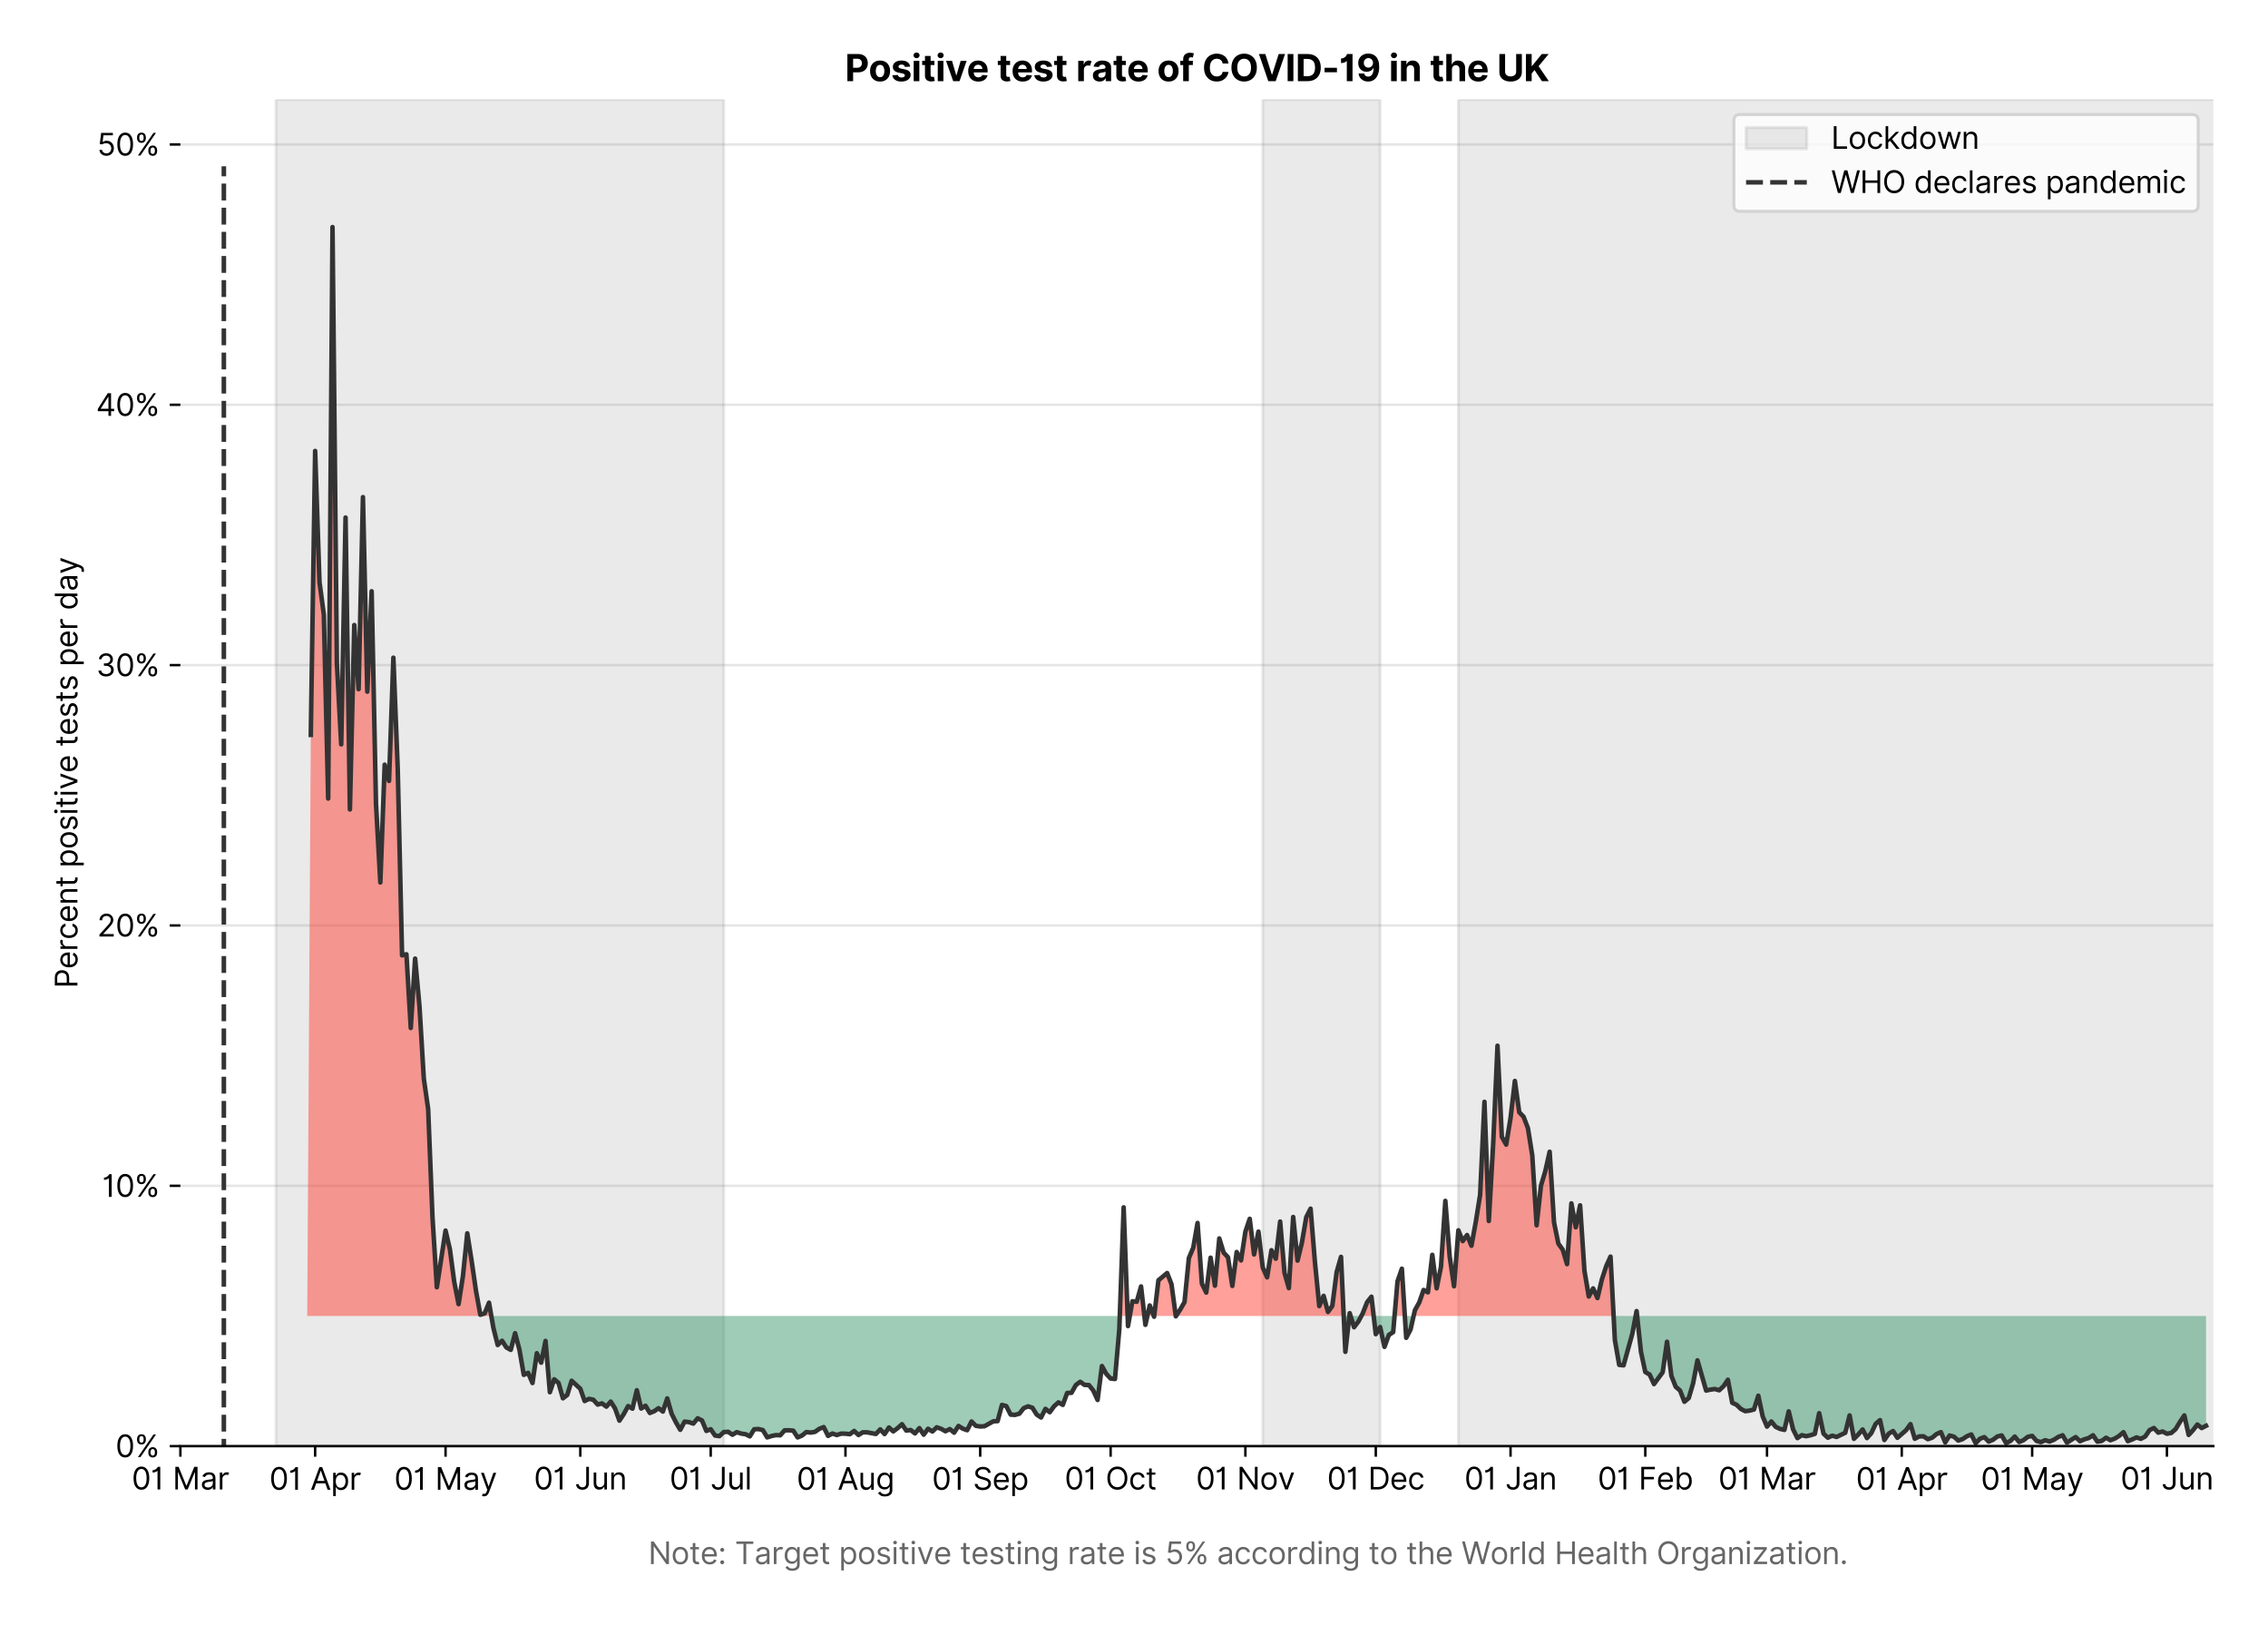 <?xml version="1.0" encoding="utf-8" standalone="no"?>
<!DOCTYPE svg PUBLIC "-//W3C//DTD SVG 1.1//EN"
  "http://www.w3.org/Graphics/SVG/1.1/DTD/svg11.dtd">
<svg version="1.1" viewBox="0 0 747.013 535.258" xmlns="http://www.w3.org/2000/svg" xmlns:xlink="http://www.w3.org/1999/xlink">
 <defs>
  <style type="text/css">*{stroke-linecap:butt;stroke-linejoin:round;}</style>
 </defs>
 <g id="figure_1">
  <g id="patch_1">
   <path d="M 0 535.258 
L 747.013 535.258 
L 747.013 0 
L 0 0 
z
" style="fill:#ffffff;"/>
  </g>
  <g id="axes_1">
   <g id="patch_2">
    <path d="M 59.413 476.248 
L 729.013 476.248 
L 729.013 32.728 
L 59.413 32.728 
z
" style="fill:#ffffff;"/>
   </g>
   <g id="matplotlib.axis_1">
    <g id="xtick_1">
     <g id="line2d_1">
      <defs>
       <path d="M 0 0 
L 0 3.5 
" id="m734e0969af" style="stroke:#000000;stroke-width:0.8;"/>
      </defs>
      <g>
       <use style="stroke:#000000;stroke-width:0.8;" x="59.413" xlink:href="#m734e0969af" y="476.248"/>
      </g>
     </g>
     <g id="text_1">
      <!-- 01 Mar -->
      <g transform="translate(43.376 490.522)scale(0.1 -0.1)">
       <defs>
        <path d="M 2000 -64 
Q 1230 -64 806 561 
Q 382 1186 382 2327 
Q 382 3459 809 4088 
Q 1236 4718 2000 4718 
Q 2764 4718 3191 4088 
Q 3618 3459 3618 2327 
Q 3618 1186 3194 561 
Q 2771 -64 2000 -64 
z
M 2000 436 
Q 2509 436 2791 927 
Q 3073 1418 3073 2327 
Q 3073 3234 2789 3730 
Q 2505 4227 2000 4227 
Q 1496 4227 1211 3730 
Q 927 3234 927 2327 
Q 927 1418 1210 927 
Q 1493 436 2000 436 
z
" id="Inter-Regular-30" transform="scale(0.016)"/>
        <path d="M 1973 4655 
L 1973 0 
L 1409 0 
L 1409 3836 
L 1373 3836 
Q 1341 3773 1209 3692 
Q 1077 3611 868 3551 
Q 659 3491 391 3491 
L 391 3964 
Q 661 3964 859 4061 
Q 1057 4159 1190 4291 
Q 1323 4423 1392 4529 
Q 1461 4636 1473 4655 
L 1973 4655 
z
" id="Inter-Regular-31" transform="scale(0.016)"/>
        <path id="Inter-Regular-20" transform="scale(0.016)"/>
        <path d="M 564 4655 
L 1236 4655 
L 2818 791 
L 2873 791 
L 4455 4655 
L 5127 4655 
L 5127 0 
L 4600 0 
L 4600 3536 
L 4555 3536 
L 3100 0 
L 2591 0 
L 1136 3536 
L 1091 3536 
L 1091 0 
L 564 0 
L 564 4655 
z
" id="Inter-Regular-4d" transform="scale(0.016)"/>
        <path d="M 1518 -82 
Q 1186 -82 916 44 
Q 646 170 486 410 
Q 327 650 327 991 
Q 327 1291 445 1478 
Q 564 1666 761 1773 
Q 959 1880 1199 1933 
Q 1439 1986 1682 2018 
Q 2000 2059 2199 2080 
Q 2398 2102 2490 2154 
Q 2582 2207 2582 2336 
L 2582 2355 
Q 2582 2691 2399 2877 
Q 2216 3064 1846 3064 
Q 1461 3064 1243 2895 
Q 1025 2727 936 2536 
L 427 2718 
Q 564 3036 792 3214 
Q 1021 3393 1292 3464 
Q 1564 3536 1827 3536 
Q 1996 3536 2215 3496 
Q 2434 3457 2640 3334 
Q 2846 3211 2982 2963 
Q 3118 2716 3118 2300 
L 3118 0 
L 2582 0 
L 2582 473 
L 2555 473 
Q 2500 359 2373 229 
Q 2246 100 2034 9 
Q 1823 -82 1518 -82 
z
M 1600 400 
Q 1918 400 2137 525 
Q 2357 650 2469 847 
Q 2582 1045 2582 1264 
L 2582 1755 
Q 2548 1714 2433 1681 
Q 2318 1648 2169 1624 
Q 2021 1600 1881 1583 
Q 1741 1566 1655 1555 
Q 1446 1527 1265 1467 
Q 1084 1407 974 1287 
Q 864 1168 864 964 
Q 864 684 1072 542 
Q 1280 400 1600 400 
z
" id="Inter-Regular-61" transform="scale(0.016)"/>
        <path d="M 491 0 
L 491 3491 
L 1009 3491 
L 1009 2964 
L 1046 2964 
Q 1139 3223 1389 3384 
Q 1639 3545 1955 3545 
Q 2100 3545 2209 3511 
Q 2318 3477 2400 3418 
L 2218 2964 
Q 2161 2993 2085 3010 
Q 2009 3027 1909 3027 
Q 1527 3027 1277 2794 
Q 1027 2561 1027 2209 
L 1027 0 
L 491 0 
z
" id="Inter-Regular-72" transform="scale(0.016)"/>
       </defs>
       <use xlink:href="#Inter-Regular-30"/>
       <use x="62.5" xlink:href="#Inter-Regular-31"/>
       <use x="106.676" xlink:href="#Inter-Regular-20"/>
       <use x="134.801" xlink:href="#Inter-Regular-4d"/>
       <use x="225.994" xlink:href="#Inter-Regular-61"/>
       <use x="282.386" xlink:href="#Inter-Regular-72"/>
      </g>
     </g>
    </g>
    <g id="xtick_2">
     <g id="line2d_2">
      <g>
       <use style="stroke:#000000;stroke-width:0.8;" x="103.797" xlink:href="#m734e0969af" y="476.248"/>
      </g>
     </g>
     <g id="text_2">
      <!-- 01 Apr -->
      <g transform="translate(88.712 490.62)scale(0.1 -0.1)">
       <defs>
        <path d="M 755 0 
L 164 0 
L 1873 4655 
L 2455 4655 
L 4164 0 
L 3573 0 
L 3105 1318 
L 1223 1318 
L 755 0 
z
M 1400 1818 
L 2927 1818 
L 2182 3918 
L 2146 3918 
L 1400 1818 
z
" id="Inter-Regular-41" transform="scale(0.016)"/>
        <path d="M 491 -1309 
L 491 3491 
L 1009 3491 
L 1009 2936 
L 1073 2936 
Q 1132 3027 1237 3169 
Q 1343 3311 1542 3423 
Q 1741 3536 2082 3536 
Q 2523 3536 2859 3315 
Q 3196 3095 3384 2690 
Q 3573 2286 3573 1736 
Q 3573 1182 3384 776 
Q 3196 370 2861 148 
Q 2527 -73 2091 -73 
Q 1755 -73 1552 39 
Q 1350 152 1241 296 
Q 1132 441 1073 536 
L 1027 536 
L 1027 -1309 
L 491 -1309 
z
M 1018 1745 
Q 1018 1152 1276 780 
Q 1534 409 2018 409 
Q 2355 409 2581 587 
Q 2807 766 2921 1069 
Q 3036 1373 3036 1745 
Q 3036 2114 2923 2410 
Q 2811 2707 2585 2881 
Q 2359 3055 2018 3055 
Q 1527 3055 1272 2693 
Q 1018 2332 1018 1745 
z
" id="Inter-Regular-70" transform="scale(0.016)"/>
       </defs>
       <use xlink:href="#Inter-Regular-30"/>
       <use x="62.5" xlink:href="#Inter-Regular-31"/>
       <use x="106.676" xlink:href="#Inter-Regular-20"/>
       <use x="134.801" xlink:href="#Inter-Regular-41"/>
       <use x="202.415" xlink:href="#Inter-Regular-70"/>
       <use x="263.352" xlink:href="#Inter-Regular-72"/>
      </g>
     </g>
    </g>
    <g id="xtick_3">
     <g id="line2d_3">
      <g>
       <use style="stroke:#000000;stroke-width:0.8;" x="146.749" xlink:href="#m734e0969af" y="476.248"/>
      </g>
     </g>
     <g id="text_3">
      <!-- 01 May -->
      <g transform="translate(129.846 490.62)scale(0.1 -0.1)">
       <defs>
        <path d="M 818 -1355 
Q 682 -1355 575 -1333 
Q 468 -1311 427 -1291 
L 564 -818 
Q 857 -893 1053 -814 
Q 1250 -736 1391 -345 
L 1509 -18 
L 218 3491 
L 800 3491 
L 1764 709 
L 1800 709 
L 2764 3491 
L 3346 3491 
L 1846 -564 
Q 1550 -1355 818 -1355 
z
" id="Inter-Regular-79" transform="scale(0.016)"/>
       </defs>
       <use xlink:href="#Inter-Regular-30"/>
       <use x="62.5" xlink:href="#Inter-Regular-31"/>
       <use x="106.676" xlink:href="#Inter-Regular-20"/>
       <use x="134.801" xlink:href="#Inter-Regular-4d"/>
       <use x="225.994" xlink:href="#Inter-Regular-61"/>
       <use x="282.386" xlink:href="#Inter-Regular-79"/>
      </g>
     </g>
    </g>
    <g id="xtick_4">
     <g id="line2d_4">
      <g>
       <use style="stroke:#000000;stroke-width:0.8;" x="191.133" xlink:href="#m734e0969af" y="476.248"/>
      </g>
     </g>
     <g id="text_4">
      <!-- 01 Jun -->
      <g transform="translate(175.849 490.522)scale(0.1 -0.1)">
       <defs>
        <path d="M 2346 4655 
L 2909 4655 
L 2909 1327 
Q 2909 657 2549 296 
Q 2189 -64 1582 -64 
Q 1200 -64 902 76 
Q 605 216 434 475 
Q 264 734 264 1091 
L 818 1091 
Q 818 795 1034 615 
Q 1250 436 1582 436 
Q 1948 436 2147 664 
Q 2346 893 2346 1327 
L 2346 4655 
z
" id="Inter-Regular-4a" transform="scale(0.016)"/>
        <path d="M 2691 1427 
L 2691 3491 
L 3227 3491 
L 3227 0 
L 2691 0 
L 2691 591 
L 2655 591 
Q 2532 325 2273 140 
Q 2014 -45 1618 -45 
Q 1127 -45 809 280 
Q 491 605 491 1273 
L 491 3491 
L 1027 3491 
L 1027 1309 
Q 1027 927 1242 700 
Q 1457 473 1791 473 
Q 1991 473 2199 575 
Q 2407 677 2549 888 
Q 2691 1100 2691 1427 
z
" id="Inter-Regular-75" transform="scale(0.016)"/>
        <path d="M 1027 2100 
L 1027 0 
L 491 0 
L 491 3491 
L 1009 3491 
L 1009 2945 
L 1055 2945 
Q 1177 3211 1427 3373 
Q 1677 3536 2073 3536 
Q 2602 3536 2928 3211 
Q 3255 2886 3255 2218 
L 3255 0 
L 2718 0 
L 2718 2182 
Q 2718 2593 2504 2824 
Q 2291 3055 1918 3055 
Q 1534 3055 1280 2806 
Q 1027 2557 1027 2100 
z
" id="Inter-Regular-6e" transform="scale(0.016)"/>
       </defs>
       <use xlink:href="#Inter-Regular-30"/>
       <use x="62.5" xlink:href="#Inter-Regular-31"/>
       <use x="106.676" xlink:href="#Inter-Regular-20"/>
       <use x="134.801" xlink:href="#Inter-Regular-4a"/>
       <use x="189.063" xlink:href="#Inter-Regular-75"/>
       <use x="247.159" xlink:href="#Inter-Regular-6e"/>
      </g>
     </g>
    </g>
    <g id="xtick_5">
     <g id="line2d_5">
      <g>
       <use style="stroke:#000000;stroke-width:0.8;" x="234.086" xlink:href="#m734e0969af" y="476.248"/>
      </g>
     </g>
     <g id="text_5">
      <!-- 01 Jul -->
      <g transform="translate(220.542 490.522)scale(0.1 -0.1)">
       <defs>
        <path d="M 1027 4655 
L 1027 0 
L 491 0 
L 491 4655 
L 1027 4655 
z
" id="Inter-Regular-6c" transform="scale(0.016)"/>
       </defs>
       <use xlink:href="#Inter-Regular-30"/>
       <use x="62.5" xlink:href="#Inter-Regular-31"/>
       <use x="106.676" xlink:href="#Inter-Regular-20"/>
       <use x="134.801" xlink:href="#Inter-Regular-4a"/>
       <use x="189.063" xlink:href="#Inter-Regular-75"/>
       <use x="247.159" xlink:href="#Inter-Regular-6c"/>
      </g>
     </g>
    </g>
    <g id="xtick_6">
     <g id="line2d_6">
      <g>
       <use style="stroke:#000000;stroke-width:0.8;" x="278.47" xlink:href="#m734e0969af" y="476.248"/>
      </g>
     </g>
     <g id="text_6">
      <!-- 01 Aug -->
      <g transform="translate(262.398 490.62)scale(0.1 -0.1)">
       <defs>
        <path d="M 1900 -1382 
Q 1316 -1382 976 -1169 
Q 636 -957 473 -682 
L 900 -382 
Q 973 -477 1084 -601 
Q 1196 -725 1390 -817 
Q 1584 -909 1900 -909 
Q 2323 -909 2598 -704 
Q 2873 -500 2873 -64 
L 2873 645 
L 2827 645 
Q 2768 550 2660 410 
Q 2552 270 2351 162 
Q 2150 55 1809 55 
Q 1386 55 1051 255 
Q 716 455 521 836 
Q 327 1218 327 1764 
Q 327 2300 516 2699 
Q 705 3098 1041 3317 
Q 1377 3536 1818 3536 
Q 2159 3536 2360 3423 
Q 2561 3311 2669 3169 
Q 2777 3027 2836 2936 
L 2891 2936 
L 2891 3491 
L 3409 3491 
L 3409 -100 
Q 3409 -550 3205 -833 
Q 3002 -1116 2660 -1249 
Q 2318 -1382 1900 -1382 
z
M 1882 536 
Q 2366 536 2624 864 
Q 2882 1193 2882 1773 
Q 2882 2339 2627 2697 
Q 2373 3055 1882 3055 
Q 1541 3055 1315 2882 
Q 1089 2709 976 2418 
Q 864 2127 864 1773 
Q 864 1227 1120 881 
Q 1377 536 1882 536 
z
" id="Inter-Regular-67" transform="scale(0.016)"/>
       </defs>
       <use xlink:href="#Inter-Regular-30"/>
       <use x="62.5" xlink:href="#Inter-Regular-31"/>
       <use x="106.676" xlink:href="#Inter-Regular-20"/>
       <use x="134.801" xlink:href="#Inter-Regular-41"/>
       <use x="202.415" xlink:href="#Inter-Regular-75"/>
       <use x="260.511" xlink:href="#Inter-Regular-67"/>
      </g>
     </g>
    </g>
    <g id="xtick_7">
     <g id="line2d_7">
      <g>
       <use style="stroke:#000000;stroke-width:0.8;" x="322.854" xlink:href="#m734e0969af" y="476.248"/>
      </g>
     </g>
     <g id="text_7">
      <!-- 01 Sep -->
      <g transform="translate(306.966 490.62)scale(0.1 -0.1)">
       <defs>
        <path d="M 3109 3491 
Q 3068 3836 2777 4027 
Q 2486 4218 2064 4218 
Q 1600 4218 1318 3999 
Q 1036 3780 1036 3445 
Q 1036 3195 1189 3042 
Q 1343 2889 1553 2803 
Q 1764 2718 1936 2673 
L 2409 2545 
Q 2591 2498 2815 2414 
Q 3039 2330 3244 2185 
Q 3450 2041 3584 1816 
Q 3718 1591 3718 1264 
Q 3718 886 3521 581 
Q 3325 277 2949 97 
Q 2573 -82 2036 -82 
Q 1286 -82 845 272 
Q 405 627 364 1200 
L 946 1200 
Q 968 936 1124 764 
Q 1280 593 1519 510 
Q 1759 427 2036 427 
Q 2359 427 2616 533 
Q 2873 639 3023 828 
Q 3173 1018 3173 1273 
Q 3173 1505 3043 1650 
Q 2914 1795 2702 1886 
Q 2491 1977 2246 2045 
L 1673 2209 
Q 1127 2366 809 2657 
Q 491 2948 491 3418 
Q 491 3809 703 4101 
Q 916 4393 1276 4555 
Q 1636 4718 2082 4718 
Q 2532 4718 2882 4558 
Q 3232 4398 3437 4120 
Q 3643 3843 3655 3491 
L 3109 3491 
z
" id="Inter-Regular-53" transform="scale(0.016)"/>
        <path d="M 1955 -73 
Q 1450 -73 1085 151 
Q 721 375 524 778 
Q 327 1182 327 1718 
Q 327 2255 524 2665 
Q 721 3075 1074 3305 
Q 1427 3536 1900 3536 
Q 2173 3536 2439 3445 
Q 2705 3355 2923 3151 
Q 3141 2948 3270 2614 
Q 3400 2280 3400 1791 
L 3400 1564 
L 866 1564 
Q 884 1005 1183 707 
Q 1482 409 1955 409 
Q 2271 409 2498 545 
Q 2725 682 2827 955 
L 3346 809 
Q 3223 414 2854 170 
Q 2486 -73 1955 -73 
z
M 866 2027 
L 2855 2027 
Q 2855 2470 2595 2762 
Q 2336 3055 1900 3055 
Q 1593 3055 1368 2911 
Q 1143 2768 1013 2533 
Q 884 2298 866 2027 
z
" id="Inter-Regular-65" transform="scale(0.016)"/>
       </defs>
       <use xlink:href="#Inter-Regular-30"/>
       <use x="62.5" xlink:href="#Inter-Regular-31"/>
       <use x="106.676" xlink:href="#Inter-Regular-20"/>
       <use x="134.801" xlink:href="#Inter-Regular-53"/>
       <use x="198.58" xlink:href="#Inter-Regular-65"/>
       <use x="256.818" xlink:href="#Inter-Regular-70"/>
      </g>
     </g>
    </g>
    <g id="xtick_8">
     <g id="line2d_8">
      <g>
       <use style="stroke:#000000;stroke-width:0.8;" x="365.806" xlink:href="#m734e0969af" y="476.248"/>
      </g>
     </g>
     <g id="text_8">
      <!-- 01 Oct -->
      <g transform="translate(350.65 490.522)scale(0.1 -0.1)">
       <defs>
        <path d="M 4491 2327 
Q 4491 1591 4225 1054 
Q 3959 518 3495 227 
Q 3032 -64 2436 -64 
Q 1841 -64 1377 227 
Q 914 518 648 1054 
Q 382 1591 382 2327 
Q 382 3064 648 3600 
Q 914 4136 1377 4427 
Q 1841 4718 2436 4718 
Q 3032 4718 3495 4427 
Q 3959 4136 4225 3600 
Q 4491 3064 4491 2327 
z
M 3946 2327 
Q 3946 2932 3744 3348 
Q 3543 3764 3201 3977 
Q 2859 4191 2436 4191 
Q 2014 4191 1672 3977 
Q 1330 3764 1128 3348 
Q 927 2932 927 2327 
Q 927 1723 1128 1307 
Q 1330 891 1672 677 
Q 2014 464 2436 464 
Q 2859 464 3201 677 
Q 3543 891 3744 1307 
Q 3946 1723 3946 2327 
z
" id="Inter-Regular-4f" transform="scale(0.016)"/>
        <path d="M 1909 -73 
Q 1418 -73 1063 159 
Q 709 391 518 798 
Q 327 1205 327 1727 
Q 327 2259 524 2667 
Q 721 3075 1074 3305 
Q 1427 3536 1900 3536 
Q 2268 3536 2563 3400 
Q 2859 3264 3047 3018 
Q 3236 2773 3282 2445 
L 2746 2445 
Q 2684 2684 2474 2869 
Q 2264 3055 1909 3055 
Q 1439 3055 1151 2697 
Q 864 2339 864 1745 
Q 864 1139 1148 774 
Q 1432 409 1909 409 
Q 2223 409 2447 570 
Q 2671 732 2746 1018 
L 3282 1018 
Q 3236 709 3058 462 
Q 2880 216 2588 71 
Q 2296 -73 1909 -73 
z
" id="Inter-Regular-63" transform="scale(0.016)"/>
        <path d="M 2009 3491 
L 2009 3036 
L 1264 3036 
L 1264 1000 
Q 1264 773 1331 660 
Q 1398 548 1503 510 
Q 1609 473 1727 473 
Q 1816 473 1873 483 
Q 1930 493 1964 500 
L 2073 18 
Q 2018 -2 1920 -23 
Q 1823 -45 1673 -45 
Q 1446 -45 1228 52 
Q 1011 150 869 350 
Q 727 550 727 855 
L 727 3036 
L 200 3036 
L 200 3491 
L 727 3491 
L 727 4327 
L 1264 4327 
L 1264 3491 
L 2009 3491 
z
" id="Inter-Regular-74" transform="scale(0.016)"/>
       </defs>
       <use xlink:href="#Inter-Regular-30"/>
       <use x="62.5" xlink:href="#Inter-Regular-31"/>
       <use x="106.676" xlink:href="#Inter-Regular-20"/>
       <use x="134.801" xlink:href="#Inter-Regular-4f"/>
       <use x="210.938" xlink:href="#Inter-Regular-63"/>
       <use x="266.761" xlink:href="#Inter-Regular-74"/>
      </g>
     </g>
    </g>
    <g id="xtick_9">
     <g id="line2d_9">
      <g>
       <use style="stroke:#000000;stroke-width:0.8;" x="410.191" xlink:href="#m734e0969af" y="476.248"/>
      </g>
     </g>
     <g id="text_9">
      <!-- 01 Nov -->
      <g transform="translate(393.919 490.522)scale(0.1 -0.1)">
       <defs>
        <path d="M 4255 4655 
L 4255 0 
L 3709 0 
L 1173 3655 
L 1127 3655 
L 1127 0 
L 564 0 
L 564 4655 
L 1109 4655 
L 3655 991 
L 3700 991 
L 3700 4655 
L 4255 4655 
z
" id="Inter-Regular-4e" transform="scale(0.016)"/>
        <path d="M 1909 -73 
Q 1436 -73 1080 152 
Q 725 377 526 781 
Q 327 1186 327 1727 
Q 327 2273 526 2679 
Q 725 3086 1080 3311 
Q 1436 3536 1909 3536 
Q 2382 3536 2737 3311 
Q 3093 3086 3292 2679 
Q 3491 2273 3491 1727 
Q 3491 1186 3292 781 
Q 3093 377 2737 152 
Q 2382 -73 1909 -73 
z
M 1909 409 
Q 2268 409 2500 593 
Q 2732 777 2843 1077 
Q 2955 1377 2955 1727 
Q 2955 2077 2843 2379 
Q 2732 2682 2500 2868 
Q 2268 3055 1909 3055 
Q 1550 3055 1318 2868 
Q 1086 2682 975 2379 
Q 864 2077 864 1727 
Q 864 1377 975 1077 
Q 1086 777 1318 593 
Q 1550 409 1909 409 
z
" id="Inter-Regular-6f" transform="scale(0.016)"/>
        <path d="M 3346 3491 
L 2055 0 
L 1509 0 
L 218 3491 
L 800 3491 
L 1764 709 
L 1800 709 
L 2764 3491 
L 3346 3491 
z
" id="Inter-Regular-76" transform="scale(0.016)"/>
       </defs>
       <use xlink:href="#Inter-Regular-30"/>
       <use x="62.5" xlink:href="#Inter-Regular-31"/>
       <use x="106.676" xlink:href="#Inter-Regular-20"/>
       <use x="134.801" xlink:href="#Inter-Regular-4e"/>
       <use x="210.085" xlink:href="#Inter-Regular-6f"/>
       <use x="269.744" xlink:href="#Inter-Regular-76"/>
      </g>
     </g>
    </g>
    <g id="xtick_10">
     <g id="line2d_10">
      <g>
       <use style="stroke:#000000;stroke-width:0.8;" x="453.143" xlink:href="#m734e0969af" y="476.248"/>
      </g>
     </g>
     <g id="text_10">
      <!-- 01 Dec -->
      <g transform="translate(437.106 490.522)scale(0.1 -0.1)">
       <defs>
        <path d="M 2000 0 
L 564 0 
L 564 4655 
L 2064 4655 
Q 2741 4655 3223 4376 
Q 3705 4098 3961 3578 
Q 4218 3059 4218 2336 
Q 4218 1609 3959 1085 
Q 3700 561 3204 280 
Q 2709 0 2000 0 
z
M 1127 500 
L 1964 500 
Q 2830 500 3251 992 
Q 3673 1484 3673 2336 
Q 3673 3182 3259 3668 
Q 2846 4155 2027 4155 
L 1127 4155 
L 1127 500 
z
" id="Inter-Regular-44" transform="scale(0.016)"/>
       </defs>
       <use xlink:href="#Inter-Regular-30"/>
       <use x="62.5" xlink:href="#Inter-Regular-31"/>
       <use x="106.676" xlink:href="#Inter-Regular-20"/>
       <use x="134.801" xlink:href="#Inter-Regular-44"/>
       <use x="206.676" xlink:href="#Inter-Regular-65"/>
       <use x="264.915" xlink:href="#Inter-Regular-63"/>
      </g>
     </g>
    </g>
    <g id="xtick_11">
     <g id="line2d_11">
      <g>
       <use style="stroke:#000000;stroke-width:0.8;" x="497.527" xlink:href="#m734e0969af" y="476.248"/>
      </g>
     </g>
     <g id="text_11">
      <!-- 01 Jan -->
      <g transform="translate(482.328 490.522)scale(0.1 -0.1)">
       <use xlink:href="#Inter-Regular-30"/>
       <use x="62.5" xlink:href="#Inter-Regular-31"/>
       <use x="106.676" xlink:href="#Inter-Regular-20"/>
       <use x="134.801" xlink:href="#Inter-Regular-4a"/>
       <use x="189.063" xlink:href="#Inter-Regular-61"/>
       <use x="245.455" xlink:href="#Inter-Regular-6e"/>
      </g>
     </g>
    </g>
    <g id="xtick_12">
     <g id="line2d_12">
      <g>
       <use style="stroke:#000000;stroke-width:0.8;" x="541.911" xlink:href="#m734e0969af" y="476.248"/>
      </g>
     </g>
     <g id="text_12">
      <!-- 01 Feb -->
      <g transform="translate(526.222 490.522)scale(0.1 -0.1)">
       <defs>
        <path d="M 564 0 
L 564 4655 
L 3355 4655 
L 3355 4155 
L 1127 4155 
L 1127 2582 
L 3146 2582 
L 3146 2082 
L 1127 2082 
L 1127 0 
L 564 0 
z
" id="Inter-Regular-46" transform="scale(0.016)"/>
        <path d="M 564 0 
L 564 4655 
L 1100 4655 
L 1100 2936 
L 1146 2936 
Q 1205 3027 1310 3169 
Q 1416 3311 1615 3423 
Q 1814 3536 2155 3536 
Q 2596 3536 2932 3315 
Q 3268 3095 3457 2690 
Q 3646 2286 3646 1736 
Q 3646 1182 3457 776 
Q 3268 370 2934 148 
Q 2600 -73 2164 -73 
Q 1827 -73 1625 39 
Q 1423 152 1314 296 
Q 1205 441 1146 536 
L 1082 536 
L 1082 0 
L 564 0 
z
M 1091 1745 
Q 1091 1152 1349 780 
Q 1607 409 2091 409 
Q 2427 409 2653 587 
Q 2880 766 2994 1069 
Q 3109 1373 3109 1745 
Q 3109 2114 2996 2410 
Q 2884 2707 2658 2881 
Q 2432 3055 2091 3055 
Q 1600 3055 1345 2693 
Q 1091 2332 1091 1745 
z
" id="Inter-Regular-62" transform="scale(0.016)"/>
       </defs>
       <use xlink:href="#Inter-Regular-30"/>
       <use x="62.5" xlink:href="#Inter-Regular-31"/>
       <use x="106.676" xlink:href="#Inter-Regular-20"/>
       <use x="134.801" xlink:href="#Inter-Regular-46"/>
       <use x="193.466" xlink:href="#Inter-Regular-65"/>
       <use x="251.705" xlink:href="#Inter-Regular-62"/>
      </g>
     </g>
    </g>
    <g id="xtick_13">
     <g id="line2d_13">
      <g>
       <use style="stroke:#000000;stroke-width:0.8;" x="582" xlink:href="#m734e0969af" y="476.248"/>
      </g>
     </g>
     <g id="text_13">
      <!-- 01 Mar -->
      <g transform="translate(565.963 490.522)scale(0.1 -0.1)">
       <use xlink:href="#Inter-Regular-30"/>
       <use x="62.5" xlink:href="#Inter-Regular-31"/>
       <use x="106.676" xlink:href="#Inter-Regular-20"/>
       <use x="134.801" xlink:href="#Inter-Regular-4d"/>
       <use x="225.994" xlink:href="#Inter-Regular-61"/>
       <use x="282.386" xlink:href="#Inter-Regular-72"/>
      </g>
     </g>
    </g>
    <g id="xtick_14">
     <g id="line2d_14">
      <g>
       <use style="stroke:#000000;stroke-width:0.8;" x="626.384" xlink:href="#m734e0969af" y="476.248"/>
      </g>
     </g>
     <g id="text_14">
      <!-- 01 Apr -->
      <g transform="translate(611.299 490.62)scale(0.1 -0.1)">
       <use xlink:href="#Inter-Regular-30"/>
       <use x="62.5" xlink:href="#Inter-Regular-31"/>
       <use x="106.676" xlink:href="#Inter-Regular-20"/>
       <use x="134.801" xlink:href="#Inter-Regular-41"/>
       <use x="202.415" xlink:href="#Inter-Regular-70"/>
       <use x="263.352" xlink:href="#Inter-Regular-72"/>
      </g>
     </g>
    </g>
    <g id="xtick_15">
     <g id="line2d_15">
      <g>
       <use style="stroke:#000000;stroke-width:0.8;" x="669.337" xlink:href="#m734e0969af" y="476.248"/>
      </g>
     </g>
     <g id="text_15">
      <!-- 01 May -->
      <g transform="translate(652.434 490.62)scale(0.1 -0.1)">
       <use xlink:href="#Inter-Regular-30"/>
       <use x="62.5" xlink:href="#Inter-Regular-31"/>
       <use x="106.676" xlink:href="#Inter-Regular-20"/>
       <use x="134.801" xlink:href="#Inter-Regular-4d"/>
       <use x="225.994" xlink:href="#Inter-Regular-61"/>
       <use x="282.386" xlink:href="#Inter-Regular-79"/>
      </g>
     </g>
    </g>
    <g id="xtick_16">
     <g id="line2d_16">
      <g>
       <use style="stroke:#000000;stroke-width:0.8;" x="713.721" xlink:href="#m734e0969af" y="476.248"/>
      </g>
     </g>
     <g id="text_16">
      <!-- 01 Jun -->
      <g transform="translate(698.437 490.522)scale(0.1 -0.1)">
       <use xlink:href="#Inter-Regular-30"/>
       <use x="62.5" xlink:href="#Inter-Regular-31"/>
       <use x="106.676" xlink:href="#Inter-Regular-20"/>
       <use x="134.801" xlink:href="#Inter-Regular-4a"/>
       <use x="189.063" xlink:href="#Inter-Regular-75"/>
       <use x="247.159" xlink:href="#Inter-Regular-6e"/>
      </g>
     </g>
    </g>
    <g id="text_17">
     <!--  -->
     <g style="fill:#666666;" transform="translate(394.212 504.053)scale(0.1 -0.1)"/>
     <!--             Note: Target positive testing rate is 5% according to the World Health Organization. -->
     <g style="fill:#666666;" transform="translate(179.766 515.098)scale(0.1 -0.1)">
      <defs>
       <path d="M 882 -36 
Q 714 -36 593 84 
Q 473 205 473 373 
Q 473 541 593 661 
Q 714 782 882 782 
Q 1050 782 1170 661 
Q 1291 541 1291 373 
Q 1291 205 1170 84 
Q 1050 -36 882 -36 
z
M 882 2524 
Q 714 2524 593 2644 
Q 473 2765 473 2933 
Q 473 3101 593 3221 
Q 714 3342 882 3342 
Q 1050 3342 1170 3221 
Q 1291 3101 1291 2933 
Q 1291 2765 1170 2644 
Q 1050 2524 882 2524 
z
" id="Inter-Regular-3a" transform="scale(0.016)"/>
       <path d="M 309 4155 
L 309 4655 
L 3800 4655 
L 3800 4155 
L 2336 4155 
L 2336 0 
L 1773 0 
L 1773 4155 
L 309 4155 
z
" id="Inter-Regular-54" transform="scale(0.016)"/>
       <path d="M 2964 2709 
L 2482 2573 
Q 2411 2755 2245 2914 
Q 2080 3073 1727 3073 
Q 1407 3073 1194 2926 
Q 982 2780 982 2555 
Q 982 2355 1127 2239 
Q 1273 2123 1582 2045 
L 2100 1918 
Q 3027 1691 3027 973 
Q 3027 673 2855 436 
Q 2684 200 2377 63 
Q 2071 -73 1664 -73 
Q 1130 -73 780 159 
Q 430 391 336 836 
L 846 964 
Q 989 400 1655 400 
Q 2030 400 2251 560 
Q 2473 720 2473 945 
Q 2473 1316 1955 1436 
L 1373 1573 
Q 893 1686 669 1926 
Q 446 2166 446 2527 
Q 446 2823 613 3050 
Q 780 3277 1069 3406 
Q 1359 3536 1727 3536 
Q 2246 3536 2542 3309 
Q 2839 3082 2964 2709 
z
" id="Inter-Regular-73" transform="scale(0.016)"/>
       <path d="M 491 0 
L 491 3491 
L 1027 3491 
L 1027 0 
L 491 0 
z
M 764 4073 
Q 607 4073 494 4179 
Q 382 4286 382 4436 
Q 382 4586 494 4693 
Q 607 4800 764 4800 
Q 921 4800 1033 4693 
Q 1146 4586 1146 4436 
Q 1146 4286 1033 4179 
Q 921 4073 764 4073 
z
" id="Inter-Regular-69" transform="scale(0.016)"/>
       <path d="M 1936 -64 
Q 1536 -64 1216 95 
Q 896 255 702 532 
Q 509 809 491 1164 
L 1036 1164 
Q 1068 848 1324 642 
Q 1580 436 1936 436 
Q 2223 436 2447 570 
Q 2671 705 2799 940 
Q 2927 1175 2927 1473 
Q 2927 1777 2794 2017 
Q 2661 2257 2429 2395 
Q 2198 2534 1900 2536 
Q 1686 2539 1461 2472 
Q 1236 2405 1091 2300 
L 564 2364 
L 846 4655 
L 3264 4655 
L 3264 4155 
L 1318 4155 
L 1155 2782 
L 1182 2782 
Q 1325 2895 1541 2970 
Q 1757 3045 1991 3045 
Q 2418 3045 2753 2842 
Q 3089 2639 3281 2286 
Q 3473 1934 3473 1482 
Q 3473 1036 3274 687 
Q 3075 339 2727 137 
Q 2380 -64 1936 -64 
z
" id="Inter-Regular-35" transform="scale(0.016)"/>
       <path d="M 2855 873 
L 2855 1118 
Q 2855 1373 2960 1585 
Q 3066 1798 3269 1926 
Q 3473 2055 3764 2055 
Q 4059 2055 4259 1926 
Q 4459 1798 4561 1585 
Q 4664 1373 4664 1118 
L 4664 873 
Q 4664 618 4560 405 
Q 4457 193 4256 64 
Q 4055 -64 3764 -64 
Q 3468 -64 3266 64 
Q 3064 193 2959 405 
Q 2855 618 2855 873 
z
M 536 3536 
L 536 3782 
Q 536 4036 642 4248 
Q 748 4461 951 4589 
Q 1155 4718 1446 4718 
Q 1741 4718 1941 4589 
Q 2141 4461 2243 4248 
Q 2346 4036 2346 3782 
L 2346 3536 
Q 2346 3282 2242 3069 
Q 2139 2857 1937 2728 
Q 1736 2600 1446 2600 
Q 1150 2600 948 2728 
Q 746 2857 641 3069 
Q 536 3282 536 3536 
z
M 709 0 
L 3909 4655 
L 4427 4655 
L 1227 0 
L 709 0 
z
M 3318 1118 
L 3318 873 
Q 3318 661 3418 494 
Q 3518 327 3764 327 
Q 4002 327 4101 494 
Q 4200 661 4200 873 
L 4200 1118 
Q 4200 1330 4104 1497 
Q 4009 1664 3764 1664 
Q 3525 1664 3421 1497 
Q 3318 1330 3318 1118 
z
M 1000 3782 
L 1000 3536 
Q 1000 3325 1100 3158 
Q 1200 2991 1446 2991 
Q 1684 2991 1783 3158 
Q 1882 3325 1882 3536 
L 1882 3782 
Q 1882 3993 1786 4160 
Q 1691 4327 1446 4327 
Q 1207 4327 1103 4160 
Q 1000 3993 1000 3782 
z
" id="Inter-Regular-25" transform="scale(0.016)"/>
       <path d="M 1809 -73 
Q 1373 -73 1039 148 
Q 705 370 516 776 
Q 327 1182 327 1736 
Q 327 2286 516 2690 
Q 705 3095 1041 3315 
Q 1377 3536 1818 3536 
Q 2159 3536 2358 3423 
Q 2557 3311 2662 3169 
Q 2768 3027 2827 2936 
L 2873 2936 
L 2873 4655 
L 3409 4655 
L 3409 0 
L 2891 0 
L 2891 536 
L 2827 536 
Q 2768 441 2659 296 
Q 2550 152 2348 39 
Q 2146 -73 1809 -73 
z
M 1882 409 
Q 2366 409 2624 780 
Q 2882 1152 2882 1745 
Q 2882 2332 2627 2693 
Q 2373 3055 1882 3055 
Q 1541 3055 1315 2881 
Q 1089 2707 976 2410 
Q 864 2114 864 1745 
Q 864 1373 978 1069 
Q 1093 766 1319 587 
Q 1546 409 1882 409 
z
" id="Inter-Regular-64" transform="scale(0.016)"/>
       <path d="M 1027 2100 
L 1027 0 
L 491 0 
L 491 4655 
L 1027 4655 
L 1027 2945 
L 1073 2945 
Q 1196 3216 1442 3376 
Q 1689 3536 2100 3536 
Q 2636 3536 2963 3213 
Q 3291 2891 3291 2218 
L 3291 0 
L 2755 0 
L 2755 2182 
Q 2755 2598 2540 2826 
Q 2325 3055 1946 3055 
Q 1548 3055 1287 2806 
Q 1027 2557 1027 2100 
z
" id="Inter-Regular-68" transform="scale(0.016)"/>
       <path d="M 1409 0 
L 136 4655 
L 709 4655 
L 1682 864 
L 1727 864 
L 2718 4655 
L 3355 4655 
L 4346 864 
L 4391 864 
L 5364 4655 
L 5936 4655 
L 4664 0 
L 4082 0 
L 3055 3709 
L 3018 3709 
L 1991 0 
L 1409 0 
z
" id="Inter-Regular-57" transform="scale(0.016)"/>
       <path d="M 564 0 
L 564 4655 
L 1127 4655 
L 1127 2582 
L 3609 2582 
L 3609 4655 
L 4173 4655 
L 4173 0 
L 3609 0 
L 3609 2082 
L 1127 2082 
L 1127 0 
L 564 0 
z
" id="Inter-Regular-48" transform="scale(0.016)"/>
       <path d="M 391 0 
L 391 409 
L 2373 2955 
L 2373 2991 
L 455 2991 
L 455 3491 
L 3064 3491 
L 3064 3064 
L 1136 536 
L 1136 500 
L 3127 500 
L 3127 0 
L 391 0 
z
" id="Inter-Regular-7a" transform="scale(0.016)"/>
       <path d="M 882 -36 
Q 714 -36 593 84 
Q 473 205 473 373 
Q 473 541 593 661 
Q 714 782 882 782 
Q 1050 782 1170 661 
Q 1291 541 1291 373 
Q 1291 205 1170 84 
Q 1050 -36 882 -36 
z
" id="Inter-Regular-2e" transform="scale(0.016)"/>
      </defs>
      <use xlink:href="#Inter-Regular-20"/>
      <use x="28.125" xlink:href="#Inter-Regular-20"/>
      <use x="56.25" xlink:href="#Inter-Regular-20"/>
      <use x="84.375" xlink:href="#Inter-Regular-20"/>
      <use x="112.5" xlink:href="#Inter-Regular-20"/>
      <use x="140.625" xlink:href="#Inter-Regular-20"/>
      <use x="168.75" xlink:href="#Inter-Regular-20"/>
      <use x="196.875" xlink:href="#Inter-Regular-20"/>
      <use x="225" xlink:href="#Inter-Regular-20"/>
      <use x="253.125" xlink:href="#Inter-Regular-20"/>
      <use x="281.25" xlink:href="#Inter-Regular-20"/>
      <use x="309.375" xlink:href="#Inter-Regular-20"/>
      <use x="337.5" xlink:href="#Inter-Regular-4e"/>
      <use x="412.784" xlink:href="#Inter-Regular-6f"/>
      <use x="472.443" xlink:href="#Inter-Regular-74"/>
      <use x="508.807" xlink:href="#Inter-Regular-65"/>
      <use x="567.046" xlink:href="#Inter-Regular-3a"/>
      <use x="594.602" xlink:href="#Inter-Regular-20"/>
      <use x="622.727" xlink:href="#Inter-Regular-54"/>
      <use x="686.932" xlink:href="#Inter-Regular-61"/>
      <use x="743.324" xlink:href="#Inter-Regular-72"/>
      <use x="781.676" xlink:href="#Inter-Regular-67"/>
      <use x="842.614" xlink:href="#Inter-Regular-65"/>
      <use x="900.852" xlink:href="#Inter-Regular-74"/>
      <use x="937.216" xlink:href="#Inter-Regular-20"/>
      <use x="965.341" xlink:href="#Inter-Regular-70"/>
      <use x="1026.279" xlink:href="#Inter-Regular-6f"/>
      <use x="1085.938" xlink:href="#Inter-Regular-73"/>
      <use x="1138.21" xlink:href="#Inter-Regular-69"/>
      <use x="1161.932" xlink:href="#Inter-Regular-74"/>
      <use x="1198.296" xlink:href="#Inter-Regular-69"/>
      <use x="1222.017" xlink:href="#Inter-Regular-76"/>
      <use x="1277.699" xlink:href="#Inter-Regular-65"/>
      <use x="1335.938" xlink:href="#Inter-Regular-20"/>
      <use x="1364.063" xlink:href="#Inter-Regular-74"/>
      <use x="1400.426" xlink:href="#Inter-Regular-65"/>
      <use x="1458.665" xlink:href="#Inter-Regular-73"/>
      <use x="1510.938" xlink:href="#Inter-Regular-74"/>
      <use x="1547.301" xlink:href="#Inter-Regular-69"/>
      <use x="1571.023" xlink:href="#Inter-Regular-6e"/>
      <use x="1629.546" xlink:href="#Inter-Regular-67"/>
      <use x="1690.483" xlink:href="#Inter-Regular-20"/>
      <use x="1718.608" xlink:href="#Inter-Regular-72"/>
      <use x="1756.96" xlink:href="#Inter-Regular-61"/>
      <use x="1813.353" xlink:href="#Inter-Regular-74"/>
      <use x="1849.716" xlink:href="#Inter-Regular-65"/>
      <use x="1907.955" xlink:href="#Inter-Regular-20"/>
      <use x="1936.08" xlink:href="#Inter-Regular-69"/>
      <use x="1959.801" xlink:href="#Inter-Regular-73"/>
      <use x="2012.074" xlink:href="#Inter-Regular-20"/>
      <use x="2040.199" xlink:href="#Inter-Regular-35"/>
      <use x="2100.995" xlink:href="#Inter-Regular-25"/>
      <use x="2182.245" xlink:href="#Inter-Regular-20"/>
      <use x="2210.37" xlink:href="#Inter-Regular-61"/>
      <use x="2266.762" xlink:href="#Inter-Regular-63"/>
      <use x="2322.586" xlink:href="#Inter-Regular-63"/>
      <use x="2378.409" xlink:href="#Inter-Regular-6f"/>
      <use x="2438.069" xlink:href="#Inter-Regular-72"/>
      <use x="2476.421" xlink:href="#Inter-Regular-64"/>
      <use x="2538.495" xlink:href="#Inter-Regular-69"/>
      <use x="2562.216" xlink:href="#Inter-Regular-6e"/>
      <use x="2620.739" xlink:href="#Inter-Regular-67"/>
      <use x="2681.677" xlink:href="#Inter-Regular-20"/>
      <use x="2709.802" xlink:href="#Inter-Regular-74"/>
      <use x="2746.165" xlink:href="#Inter-Regular-6f"/>
      <use x="2805.824" xlink:href="#Inter-Regular-20"/>
      <use x="2833.949" xlink:href="#Inter-Regular-74"/>
      <use x="2870.313" xlink:href="#Inter-Regular-68"/>
      <use x="2929.404" xlink:href="#Inter-Regular-65"/>
      <use x="2987.643" xlink:href="#Inter-Regular-20"/>
      <use x="3015.768" xlink:href="#Inter-Regular-57"/>
      <use x="3110.654" xlink:href="#Inter-Regular-6f"/>
      <use x="3170.313" xlink:href="#Inter-Regular-72"/>
      <use x="3208.665" xlink:href="#Inter-Regular-6c"/>
      <use x="3232.387" xlink:href="#Inter-Regular-64"/>
      <use x="3294.461" xlink:href="#Inter-Regular-20"/>
      <use x="3322.586" xlink:href="#Inter-Regular-48"/>
      <use x="3396.591" xlink:href="#Inter-Regular-65"/>
      <use x="3454.83" xlink:href="#Inter-Regular-61"/>
      <use x="3511.222" xlink:href="#Inter-Regular-6c"/>
      <use x="3534.944" xlink:href="#Inter-Regular-74"/>
      <use x="3571.307" xlink:href="#Inter-Regular-68"/>
      <use x="3630.398" xlink:href="#Inter-Regular-20"/>
      <use x="3658.523" xlink:href="#Inter-Regular-4f"/>
      <use x="3734.66" xlink:href="#Inter-Regular-72"/>
      <use x="3773.012" xlink:href="#Inter-Regular-67"/>
      <use x="3833.949" xlink:href="#Inter-Regular-61"/>
      <use x="3890.342" xlink:href="#Inter-Regular-6e"/>
      <use x="3948.864" xlink:href="#Inter-Regular-69"/>
      <use x="3972.586" xlink:href="#Inter-Regular-7a"/>
      <use x="4026.705" xlink:href="#Inter-Regular-61"/>
      <use x="4083.097" xlink:href="#Inter-Regular-74"/>
      <use x="4119.461" xlink:href="#Inter-Regular-69"/>
      <use x="4143.182" xlink:href="#Inter-Regular-6f"/>
      <use x="4202.842" xlink:href="#Inter-Regular-6e"/>
      <use x="4261.364" xlink:href="#Inter-Regular-2e"/>
     </g>
    </g>
   </g>
   <g id="matplotlib.axis_2">
    <g id="ytick_1">
     <g id="line2d_17">
      <path clip-path="url(#p7a58a2e993)" d="M 59.413 476.248 
L 729.013 476.248 
" style="fill:none;stroke:#e5e5e5;stroke-linecap:square;stroke-width:0.8;"/>
     </g>
     <g id="line2d_18">
      <defs>
       <path d="M 0 0 
L -3.5 0 
" id="m30ec3200ea" style="stroke:#000000;stroke-width:0.8;"/>
      </defs>
      <g>
       <use style="stroke:#000000;stroke-width:0.8;" x="59.413" xlink:href="#m30ec3200ea" y="476.248"/>
      </g>
     </g>
     <g id="text_18">
      <!-- 0% -->
      <g transform="translate(38.038 479.885)scale(0.1 -0.1)">
       <use xlink:href="#Inter-Regular-30"/>
       <use x="62.5" xlink:href="#Inter-Regular-25"/>
      </g>
     </g>
    </g>
    <g id="ytick_2">
     <g id="line2d_19">
      <path clip-path="url(#p7a58a2e993)" d="M 59.413 390.515 
L 729.013 390.515 
" style="fill:none;stroke:#e5e5e5;stroke-linecap:square;stroke-width:0.8;"/>
     </g>
     <g id="line2d_20">
      <g>
       <use style="stroke:#000000;stroke-width:0.8;" x="59.413" xlink:href="#m30ec3200ea" y="390.515"/>
      </g>
     </g>
     <g id="text_19">
      <!-- 10% -->
      <g transform="translate(33.62 394.151)scale(0.1 -0.1)">
       <use xlink:href="#Inter-Regular-31"/>
       <use x="44.176" xlink:href="#Inter-Regular-30"/>
       <use x="106.676" xlink:href="#Inter-Regular-25"/>
      </g>
     </g>
    </g>
    <g id="ytick_3">
     <g id="line2d_21">
      <path clip-path="url(#p7a58a2e993)" d="M 59.413 304.781 
L 729.013 304.781 
" style="fill:none;stroke:#e5e5e5;stroke-linecap:square;stroke-width:0.8;"/>
     </g>
     <g id="line2d_22">
      <g>
       <use style="stroke:#000000;stroke-width:0.8;" x="59.413" xlink:href="#m30ec3200ea" y="304.781"/>
      </g>
     </g>
     <g id="text_20">
      <!-- 20% -->
      <g transform="translate(31.986 308.418)scale(0.1 -0.1)">
       <defs>
        <path d="M 482 0 
L 482 409 
L 2018 2091 
Q 2289 2386 2464 2605 
Q 2639 2825 2724 3019 
Q 2809 3214 2809 3427 
Q 2809 3795 2553 4011 
Q 2298 4227 1918 4227 
Q 1514 4227 1275 3985 
Q 1036 3743 1036 3345 
L 500 3345 
Q 500 3755 688 4064 
Q 877 4373 1203 4545 
Q 1530 4718 1936 4718 
Q 2346 4718 2661 4545 
Q 2977 4373 3156 4079 
Q 3336 3786 3336 3427 
Q 3336 3170 3244 2926 
Q 3152 2682 2926 2383 
Q 2700 2084 2300 1655 
L 1255 536 
L 1255 500 
L 3418 500 
L 3418 0 
L 482 0 
z
" id="Inter-Regular-32" transform="scale(0.016)"/>
       </defs>
       <use xlink:href="#Inter-Regular-32"/>
       <use x="60.511" xlink:href="#Inter-Regular-30"/>
       <use x="123.011" xlink:href="#Inter-Regular-25"/>
      </g>
     </g>
    </g>
    <g id="ytick_4">
     <g id="line2d_23">
      <path clip-path="url(#p7a58a2e993)" d="M 59.413 219.048 
L 729.013 219.048 
" style="fill:none;stroke:#e5e5e5;stroke-linecap:square;stroke-width:0.8;"/>
     </g>
     <g id="line2d_24">
      <g>
       <use style="stroke:#000000;stroke-width:0.8;" x="59.413" xlink:href="#m30ec3200ea" y="219.048"/>
      </g>
     </g>
     <g id="text_21">
      <!-- 30% -->
      <g transform="translate(31.673 222.684)scale(0.1 -0.1)">
       <defs>
        <path d="M 2055 -64 
Q 1605 -64 1253 90 
Q 902 245 696 521 
Q 491 798 473 1164 
L 1046 1164 
Q 1071 827 1356 631 
Q 1641 436 2046 436 
Q 2493 436 2783 664 
Q 3073 893 3073 1264 
Q 3073 1650 2787 1893 
Q 2502 2136 1973 2136 
L 1600 2136 
L 1600 2636 
L 1973 2636 
Q 2386 2636 2647 2856 
Q 2909 3077 2909 3445 
Q 2909 3798 2679 4012 
Q 2450 4227 2064 4227 
Q 1823 4227 1610 4139 
Q 1398 4052 1264 3887 
Q 1130 3723 1118 3491 
L 573 3491 
Q 586 3857 793 4133 
Q 1000 4409 1335 4563 
Q 1671 4718 2073 4718 
Q 2505 4718 2814 4544 
Q 3123 4370 3289 4086 
Q 3455 3802 3455 3473 
Q 3455 3080 3249 2802 
Q 3043 2525 2691 2418 
L 2691 2382 
Q 3132 2309 3379 2008 
Q 3627 1707 3627 1264 
Q 3627 884 3421 583 
Q 3216 282 2861 109 
Q 2507 -64 2055 -64 
z
" id="Inter-Regular-33" transform="scale(0.016)"/>
       </defs>
       <use xlink:href="#Inter-Regular-33"/>
       <use x="63.636" xlink:href="#Inter-Regular-30"/>
       <use x="126.136" xlink:href="#Inter-Regular-25"/>
      </g>
     </g>
    </g>
    <g id="ytick_5">
     <g id="line2d_25">
      <path clip-path="url(#p7a58a2e993)" d="M 59.413 133.314 
L 729.013 133.314 
" style="fill:none;stroke:#e5e5e5;stroke-linecap:square;stroke-width:0.8;"/>
     </g>
     <g id="line2d_26">
      <g>
       <use style="stroke:#000000;stroke-width:0.8;" x="59.413" xlink:href="#m30ec3200ea" y="133.314"/>
      </g>
     </g>
     <g id="text_22">
      <!-- 40% -->
      <g transform="translate(31.617 136.951)scale(0.1 -0.1)">
       <defs>
        <path d="M 373 955 
L 373 1418 
L 2418 4655 
L 3100 4655 
L 3100 1455 
L 3736 1455 
L 3736 955 
L 3100 955 
L 3100 0 
L 2564 0 
L 2564 955 
L 373 955 
z
M 2564 1455 
L 2564 3936 
L 2527 3936 
L 982 1491 
L 982 1455 
L 2564 1455 
z
" id="Inter-Regular-34" transform="scale(0.016)"/>
       </defs>
       <use xlink:href="#Inter-Regular-34"/>
       <use x="64.205" xlink:href="#Inter-Regular-30"/>
       <use x="126.705" xlink:href="#Inter-Regular-25"/>
      </g>
     </g>
    </g>
    <g id="ytick_6">
     <g id="line2d_27">
      <path clip-path="url(#p7a58a2e993)" d="M 59.413 47.581 
L 729.013 47.581 
" style="fill:none;stroke:#e5e5e5;stroke-linecap:square;stroke-width:0.8;"/>
     </g>
     <g id="line2d_28">
      <g>
       <use style="stroke:#000000;stroke-width:0.8;" x="59.413" xlink:href="#m30ec3200ea" y="47.581"/>
      </g>
     </g>
     <g id="text_23">
      <!-- 50% -->
      <g transform="translate(31.958 51.217)scale(0.1 -0.1)">
       <use xlink:href="#Inter-Regular-35"/>
       <use x="60.795" xlink:href="#Inter-Regular-30"/>
       <use x="123.295" xlink:href="#Inter-Regular-25"/>
      </g>
     </g>
    </g>
    <g id="text_24">
     <!-- Percent positive tests per day -->
     <g transform="translate(25.5 325.455)rotate(-90)scale(0.1 -0.1)">
      <defs>
       <path d="M 564 0 
L 564 4655 
L 2136 4655 
Q 2684 4655 3033 4458 
Q 3382 4261 3550 3927 
Q 3718 3593 3718 3182 
Q 3718 2770 3551 2434 
Q 3384 2098 3036 1899 
Q 2689 1700 2146 1700 
L 1127 1700 
L 1127 0 
L 564 0 
z
M 1127 2200 
L 2127 2200 
Q 2689 2200 2926 2482 
Q 3164 2764 3164 3182 
Q 3164 3602 2925 3878 
Q 2686 4155 2118 4155 
L 1127 4155 
L 1127 2200 
z
" id="Inter-Regular-50" transform="scale(0.016)"/>
      </defs>
      <use xlink:href="#Inter-Regular-50"/>
      <use x="63.494" xlink:href="#Inter-Regular-65"/>
      <use x="121.733" xlink:href="#Inter-Regular-72"/>
      <use x="160.085" xlink:href="#Inter-Regular-63"/>
      <use x="215.909" xlink:href="#Inter-Regular-65"/>
      <use x="274.148" xlink:href="#Inter-Regular-6e"/>
      <use x="332.671" xlink:href="#Inter-Regular-74"/>
      <use x="369.034" xlink:href="#Inter-Regular-20"/>
      <use x="397.159" xlink:href="#Inter-Regular-70"/>
      <use x="458.097" xlink:href="#Inter-Regular-6f"/>
      <use x="517.756" xlink:href="#Inter-Regular-73"/>
      <use x="570.029" xlink:href="#Inter-Regular-69"/>
      <use x="593.75" xlink:href="#Inter-Regular-74"/>
      <use x="630.114" xlink:href="#Inter-Regular-69"/>
      <use x="653.835" xlink:href="#Inter-Regular-76"/>
      <use x="709.517" xlink:href="#Inter-Regular-65"/>
      <use x="767.756" xlink:href="#Inter-Regular-20"/>
      <use x="795.881" xlink:href="#Inter-Regular-74"/>
      <use x="832.244" xlink:href="#Inter-Regular-65"/>
      <use x="890.483" xlink:href="#Inter-Regular-73"/>
      <use x="942.756" xlink:href="#Inter-Regular-74"/>
      <use x="979.119" xlink:href="#Inter-Regular-73"/>
      <use x="1031.392" xlink:href="#Inter-Regular-20"/>
      <use x="1059.517" xlink:href="#Inter-Regular-70"/>
      <use x="1120.455" xlink:href="#Inter-Regular-65"/>
      <use x="1178.693" xlink:href="#Inter-Regular-72"/>
      <use x="1217.046" xlink:href="#Inter-Regular-20"/>
      <use x="1245.171" xlink:href="#Inter-Regular-64"/>
      <use x="1307.245" xlink:href="#Inter-Regular-61"/>
      <use x="1363.637" xlink:href="#Inter-Regular-79"/>
     </g>
    </g>
   </g>
   <g id="patch_3">
    <path clip-path="url(#p7a58a2e993)" d="M 90.911 476.248 
L 90.911 32.728 
L 238.381 32.728 
L 238.381 476.248 
z
" style="fill:#777777;opacity:0.15;stroke:#777777;stroke-linejoin:miter;"/>
   </g>
   <g id="patch_4">
    <path clip-path="url(#p7a58a2e993)" d="M 415.918 476.248 
L 415.918 32.728 
L 454.575 32.728 
L 454.575 476.248 
z
" style="fill:#777777;opacity:0.15;stroke:#777777;stroke-linejoin:miter;"/>
   </g>
   <g id="patch_5">
    <path clip-path="url(#p7a58a2e993)" d="M 480.346 476.248 
L 480.346 32.728 
L 1020.115 32.728 
L 1020.115 476.248 
z
" style="fill:#777777;opacity:0.15;stroke:#777777;stroke-linejoin:miter;"/>
   </g>
   <g id="PolyCollection_1">
    <path clip-path="url(#p7a58a2e993)" d="M 101.195 433.381 
L 102.365 433.381 
L 103.797 433.381 
L 105.228 433.381 
L 106.66 433.381 
L 108.092 433.381 
L 109.524 433.381 
L 110.955 433.381 
L 112.387 433.381 
L 113.819 433.381 
L 115.251 433.381 
L 116.682 433.381 
L 118.114 433.381 
L 119.546 433.381 
L 120.978 433.381 
L 122.409 433.381 
L 123.841 433.381 
L 125.273 433.381 
L 126.705 433.381 
L 128.136 433.381 
L 129.568 433.381 
L 131 433.381 
L 132.432 433.381 
L 133.863 433.381 
L 135.295 433.381 
L 136.727 433.381 
L 138.159 433.381 
L 139.59 433.381 
L 141.022 433.381 
L 142.454 433.381 
L 143.886 433.381 
L 145.317 433.381 
L 146.749 433.381 
L 148.181 433.381 
L 149.613 433.381 
L 151.044 433.381 
L 152.476 433.381 
L 153.908 433.381 
L 155.34 433.381 
L 156.771 433.381 
L 158.203 433.381 
L 159.635 433.381 
L 161.067 433.381 
L 161.824 433.381 
L 161.067 429.007 
L 159.635 432.536 
L 158.203 432.983 
L 156.771 425.078 
L 155.34 415.255 
L 153.908 406.169 
L 152.476 420.24 
L 151.044 429.491 
L 149.613 422.192 
L 148.181 411.421 
L 146.749 405.262 
L 145.317 414.84 
L 143.886 423.93 
L 142.454 400.962 
L 141.022 365.24 
L 139.59 355.201 
L 138.159 331.294 
L 136.727 315.692 
L 135.295 338.537 
L 133.863 314.279 
L 132.432 314.619 
L 131 253.16 
L 129.568 216.598 
L 128.136 257.177 
L 126.705 251.823 
L 125.273 290.615 
L 123.841 264.728 
L 122.409 194.722 
L 120.978 227.78 
L 119.546 163.716 
L 118.114 226.954 
L 116.682 205.84 
L 115.251 266.579 
L 113.819 170.448 
L 112.387 245.137 
L 110.955 218.394 
L 109.524 74.781 
L 108.092 262.981 
L 106.66 202.445 
L 105.228 191.665 
L 103.797 148.513 
L 102.365 242.023 
z
" style="fill:#ff4136;fill-opacity:0.498;"/>
    <path clip-path="url(#p7a58a2e993)" d="M 368.826 433.381 
L 370.102 433.381 
L 371.411 433.381 
L 370.102 397.616 
z
" style="fill:#ff4136;fill-opacity:0.498;"/>
    <path clip-path="url(#p7a58a2e993)" d="M 372.117 433.381 
L 372.965 433.381 
L 374.397 433.381 
L 375.829 433.381 
L 376.93 433.381 
L 375.829 423.667 
L 374.397 428.709 
L 372.965 428.542 
z
" style="fill:#ff4136;fill-opacity:0.498;"/>
    <path clip-path="url(#p7a58a2e993)" d="M 377.915 433.381 
L 378.692 433.381 
L 380.027 433.381 
L 378.692 429.922 
z
" style="fill:#ff4136;fill-opacity:0.498;"/>
    <path clip-path="url(#p7a58a2e993)" d="M 380.154 433.381 
L 381.556 433.381 
L 382.987 433.381 
L 384.419 433.381 
L 385.851 433.381 
L 387.267 433.381 
L 385.851 422.917 
L 384.419 419.241 
L 382.987 420.488 
L 381.556 421.638 
z
" style="fill:#ff4136;fill-opacity:0.498;"/>
    <path clip-path="url(#p7a58a2e993)" d="M 387.357 433.381 
L 388.714 433.381 
L 390.146 433.381 
L 391.578 433.381 
L 393.01 433.381 
L 394.441 433.381 
L 395.873 433.381 
L 397.305 433.381 
L 398.737 433.381 
L 400.168 433.381 
L 401.6 433.381 
L 403.032 433.381 
L 404.464 433.381 
L 405.895 433.381 
L 407.327 433.381 
L 408.759 433.381 
L 410.191 433.381 
L 411.622 433.381 
L 413.054 433.381 
L 414.486 433.381 
L 415.918 433.381 
L 417.349 433.381 
L 418.781 433.381 
L 420.213 433.381 
L 421.645 433.381 
L 423.076 433.381 
L 424.508 433.381 
L 425.94 433.381 
L 427.371 433.381 
L 428.803 433.381 
L 430.235 433.381 
L 431.667 433.381 
L 433.098 433.381 
L 434.53 433.381 
L 435.962 433.381 
L 437.394 433.381 
L 438.825 433.381 
L 440.257 433.381 
L 441.689 433.381 
L 442.58 433.381 
L 441.689 413.925 
L 440.257 418.91 
L 438.825 430.076 
L 437.394 432.06 
L 435.962 426.765 
L 434.53 430.133 
L 433.098 415.657 
L 431.667 398.041 
L 430.235 400.858 
L 428.803 409.264 
L 427.371 415.154 
L 425.94 400.796 
L 424.508 424.216 
L 423.076 419.162 
L 421.645 402.293 
L 420.213 414.523 
L 418.781 411.735 
L 417.349 420.661 
L 415.918 417.441 
L 414.486 405.605 
L 413.054 413.123 
L 411.622 401.391 
L 410.191 405.642 
L 408.759 415.092 
L 407.327 412.328 
L 405.895 423.491 
L 404.464 414.051 
L 403.032 412.53 
L 401.6 407.854 
L 400.168 423.411 
L 398.737 414.187 
L 397.305 425.687 
L 395.873 422.762 
L 394.441 402.76 
L 393.01 410.934 
L 391.578 414.324 
L 390.146 428.807 
L 388.714 431.296 
z
" style="fill:#ff4136;fill-opacity:0.498;"/>
    <path clip-path="url(#p7a58a2e993)" d="M 444.449 433.381 
L 444.552 433.381 
L 444.836 433.381 
L 444.552 432.466 
z
" style="fill:#ff4136;fill-opacity:0.498;"/>
    <path clip-path="url(#p7a58a2e993)" d="M 448.387 433.381 
L 448.848 433.381 
L 450.279 433.381 
L 451.711 433.381 
L 452.446 433.381 
L 451.711 427.043 
L 450.279 428.859 
L 448.848 432.514 
z
" style="fill:#ff4136;fill-opacity:0.498;"/>
    <path clip-path="url(#p7a58a2e993)" d="M 459.325 433.381 
L 460.302 433.381 
L 461.733 433.381 
L 462.712 433.381 
L 461.733 417.825 
L 460.302 421.964 
z
" style="fill:#ff4136;fill-opacity:0.498;"/>
    <path clip-path="url(#p7a58a2e993)" d="M 465.603 433.381 
L 466.029 433.381 
L 467.46 433.381 
L 468.892 433.381 
L 470.324 433.381 
L 471.756 433.381 
L 473.187 433.381 
L 474.619 433.381 
L 476.051 433.381 
L 477.483 433.381 
L 478.914 433.381 
L 480.346 433.381 
L 481.778 433.381 
L 483.21 433.381 
L 484.641 433.381 
L 486.073 433.381 
L 487.505 433.381 
L 488.937 433.381 
L 490.368 433.381 
L 491.8 433.381 
L 493.232 433.381 
L 494.664 433.381 
L 496.095 433.381 
L 497.527 433.381 
L 498.959 433.381 
L 500.391 433.381 
L 501.822 433.381 
L 503.254 433.381 
L 504.686 433.381 
L 506.118 433.381 
L 507.549 433.381 
L 508.981 433.381 
L 510.413 433.381 
L 511.845 433.381 
L 513.276 433.381 
L 514.708 433.381 
L 516.14 433.381 
L 517.572 433.381 
L 519.003 433.381 
L 520.435 433.381 
L 521.867 433.381 
L 523.299 433.381 
L 524.73 433.381 
L 526.162 433.381 
L 527.594 433.381 
L 529.026 433.381 
L 530.457 433.381 
L 531.476 433.381 
L 530.457 413.843 
L 529.026 417.021 
L 527.594 421.408 
L 526.162 427.484 
L 524.73 424.311 
L 523.299 426.981 
L 521.867 418.469 
L 520.435 396.955 
L 519.003 404.191 
L 517.572 396.308 
L 516.14 416.313 
L 514.708 411.542 
L 513.276 409.562 
L 511.845 402.531 
L 510.413 379.305 
L 508.981 385.668 
L 507.549 390.476 
L 506.118 403.523 
L 504.686 380.496 
L 503.254 371.546 
L 501.822 367.775 
L 500.391 366.294 
L 498.959 355.988 
L 497.527 368.2 
L 496.095 376.949 
L 494.664 374.412 
L 493.232 344.392 
L 491.8 376.928 
L 490.368 402.107 
L 488.937 362.866 
L 487.505 393.492 
L 486.073 402.439 
L 484.641 410.257 
L 483.21 406.732 
L 481.778 408.734 
L 480.346 405.188 
L 478.914 423.607 
L 477.483 413.811 
L 476.051 395.49 
L 474.619 417.147 
L 473.187 424.277 
L 471.756 413.253 
L 470.324 425.603 
L 468.892 424.826 
L 467.46 428.924 
L 466.029 431.497 
z
" style="fill:#ff4136;fill-opacity:0.498;"/>
    <path clip-path="url(#p7a58a2e993)" d="M 538.744 433.381 
L 539.048 433.381 
L 539.219 433.381 
L 539.048 431.779 
z
" style="fill:#ff4136;fill-opacity:0.498;"/>
   </g>
   <g id="PolyCollection_2">
    <path clip-path="url(#p7a58a2e993)" d="M 161.824 433.381 
L 162.498 433.381 
L 163.93 433.381 
L 165.362 433.381 
L 166.794 433.381 
L 168.225 433.381 
L 169.657 433.381 
L 171.089 433.381 
L 172.521 433.381 
L 173.952 433.381 
L 175.384 433.381 
L 176.816 433.381 
L 178.248 433.381 
L 179.679 433.381 
L 181.111 433.381 
L 182.543 433.381 
L 183.974 433.381 
L 185.406 433.381 
L 186.838 433.381 
L 188.27 433.381 
L 189.701 433.381 
L 191.133 433.381 
L 192.565 433.381 
L 193.997 433.381 
L 195.428 433.381 
L 196.86 433.381 
L 198.292 433.381 
L 199.724 433.381 
L 201.155 433.381 
L 202.587 433.381 
L 204.019 433.381 
L 205.451 433.381 
L 206.882 433.381 
L 208.314 433.381 
L 209.746 433.381 
L 211.178 433.381 
L 212.609 433.381 
L 214.041 433.381 
L 215.473 433.381 
L 216.905 433.381 
L 218.336 433.381 
L 219.768 433.381 
L 221.2 433.381 
L 222.632 433.381 
L 224.063 433.381 
L 225.495 433.381 
L 226.927 433.381 
L 228.359 433.381 
L 229.79 433.381 
L 231.222 433.381 
L 232.654 433.381 
L 234.086 433.381 
L 235.517 433.381 
L 236.949 433.381 
L 238.381 433.381 
L 239.813 433.381 
L 241.244 433.381 
L 242.676 433.381 
L 244.108 433.381 
L 245.54 433.381 
L 246.971 433.381 
L 248.403 433.381 
L 249.835 433.381 
L 251.267 433.381 
L 252.698 433.381 
L 254.13 433.381 
L 255.562 433.381 
L 256.994 433.381 
L 258.425 433.381 
L 259.857 433.381 
L 261.289 433.381 
L 262.721 433.381 
L 264.152 433.381 
L 265.584 433.381 
L 267.016 433.381 
L 268.448 433.381 
L 269.879 433.381 
L 271.311 433.381 
L 272.743 433.381 
L 274.175 433.381 
L 275.606 433.381 
L 277.038 433.381 
L 278.47 433.381 
L 279.902 433.381 
L 281.333 433.381 
L 282.765 433.381 
L 284.197 433.381 
L 285.629 433.381 
L 287.06 433.381 
L 288.492 433.381 
L 289.924 433.381 
L 291.356 433.381 
L 292.787 433.381 
L 294.219 433.381 
L 295.651 433.381 
L 297.083 433.381 
L 298.514 433.381 
L 299.946 433.381 
L 301.378 433.381 
L 302.809 433.381 
L 304.241 433.381 
L 305.673 433.381 
L 307.105 433.381 
L 308.536 433.381 
L 309.968 433.381 
L 311.4 433.381 
L 312.832 433.381 
L 314.263 433.381 
L 315.695 433.381 
L 317.127 433.381 
L 318.559 433.381 
L 319.99 433.381 
L 321.422 433.381 
L 322.854 433.381 
L 324.286 433.381 
L 325.717 433.381 
L 327.149 433.381 
L 328.581 433.381 
L 330.013 433.381 
L 331.444 433.381 
L 332.876 433.381 
L 334.308 433.381 
L 335.74 433.381 
L 337.171 433.381 
L 338.603 433.381 
L 340.035 433.381 
L 341.467 433.381 
L 342.898 433.381 
L 344.33 433.381 
L 345.762 433.381 
L 347.194 433.381 
L 348.625 433.381 
L 350.057 433.381 
L 351.489 433.381 
L 352.921 433.381 
L 354.352 433.381 
L 355.784 433.381 
L 357.216 433.381 
L 358.648 433.381 
L 360.079 433.381 
L 361.511 433.381 
L 362.943 433.381 
L 364.375 433.381 
L 365.806 433.381 
L 367.238 433.381 
L 368.67 433.381 
L 368.826 433.381 
L 368.67 437.77 
L 367.238 454.149 
L 365.806 453.986 
L 364.375 452.452 
L 362.943 449.876 
L 361.511 461.051 
L 360.079 457.919 
L 358.648 456.138 
L 357.216 456.096 
L 355.784 455.066 
L 354.352 456.137 
L 352.921 458.694 
L 351.489 458.745 
L 350.057 462.666 
L 348.625 461.842 
L 347.194 463.113 
L 345.762 465.081 
L 344.33 463.982 
L 342.898 466.823 
L 341.467 465.87 
L 340.035 463.61 
L 338.603 463.152 
L 337.171 463.759 
L 335.74 465.574 
L 334.308 465.96 
L 332.876 465.88 
L 331.444 463.077 
L 330.013 462.674 
L 328.581 468.015 
L 327.149 468.082 
L 325.717 468.822 
L 324.286 469.69 
L 322.854 469.782 
L 321.422 469.57 
L 319.99 468.138 
L 318.559 471.006 
L 317.127 470.5 
L 315.695 469.605 
L 314.263 471.815 
L 312.832 470.634 
L 311.4 471.353 
L 309.968 470.545 
L 308.536 470.054 
L 307.105 471.432 
L 305.673 470.534 
L 304.241 472.477 
L 302.809 470.318 
L 301.378 472.069 
L 299.946 470.945 
L 298.514 471.133 
L 297.083 469.037 
L 295.651 470.33 
L 294.219 471.399 
L 292.787 470.11 
L 291.356 472.285 
L 289.924 470.729 
L 288.492 472.251 
L 287.06 472.011 
L 285.629 471.716 
L 284.197 471.695 
L 282.765 472.591 
L 281.333 471.253 
L 279.902 472.325 
L 278.47 472.157 
L 277.038 472.133 
L 275.606 472.6 
L 274.175 472.102 
L 272.743 472.878 
L 271.311 469.988 
L 269.879 470.535 
L 268.448 471.546 
L 267.016 471.788 
L 265.584 471.619 
L 264.152 472.774 
L 262.721 473.38 
L 261.289 471.169 
L 259.857 471.029 
L 258.425 471.052 
L 256.994 472.68 
L 255.562 472.632 
L 254.13 472.919 
L 252.698 473.373 
L 251.267 470.974 
L 249.835 470.625 
L 248.403 470.701 
L 246.971 473.026 
L 245.54 472.319 
L 244.108 472.123 
L 242.676 471.644 
L 241.244 472.504 
L 239.813 471.531 
L 238.381 471.629 
L 236.949 472.964 
L 235.517 472.764 
L 234.086 470.684 
L 232.654 471.249 
L 231.222 467.812 
L 229.79 467.085 
L 228.359 468.827 
L 226.927 468.351 
L 225.495 468.176 
L 224.063 470.875 
L 222.632 468.416 
L 221.2 465.564 
L 219.768 460.533 
L 218.336 464.866 
L 216.905 463.757 
L 215.473 464.768 
L 214.041 465.329 
L 212.609 462.963 
L 211.178 463.872 
L 209.746 457.84 
L 208.314 463.917 
L 206.882 463.056 
L 205.451 465.695 
L 204.019 467.861 
L 202.587 463.856 
L 201.155 461.588 
L 199.724 463.245 
L 198.292 462.176 
L 196.86 462.566 
L 195.428 460.976 
L 193.997 460.683 
L 192.565 461.406 
L 191.133 457.347 
L 189.701 456.086 
L 188.27 454.724 
L 186.838 459.391 
L 185.406 460.501 
L 183.974 455.459 
L 182.543 454.249 
L 181.111 458.496 
L 179.679 441.614 
L 178.248 448.767 
L 176.816 445.665 
L 175.384 455.474 
L 173.952 452.115 
L 172.521 452.783 
L 171.089 444.523 
L 169.657 439.07 
L 168.225 444.555 
L 166.794 443.756 
L 165.362 441.558 
L 163.93 442.95 
L 162.498 437.275 
z
" style="fill:#3d9970;fill-opacity:0.498;"/>
    <path clip-path="url(#p7a58a2e993)" d="M 371.411 433.381 
L 371.533 433.381 
L 372.117 433.381 
L 371.533 436.715 
z
" style="fill:#3d9970;fill-opacity:0.498;"/>
    <path clip-path="url(#p7a58a2e993)" d="M 376.93 433.381 
L 377.26 433.381 
L 377.915 433.381 
L 377.26 436.297 
z
" style="fill:#3d9970;fill-opacity:0.498;"/>
    <path clip-path="url(#p7a58a2e993)" d="M 380.027 433.381 
L 380.124 433.381 
L 380.154 433.381 
L 380.124 433.632 
z
" style="fill:#3d9970;fill-opacity:0.498;"/>
    <path clip-path="url(#p7a58a2e993)" d="M 387.267 433.381 
L 387.283 433.381 
L 387.357 433.381 
L 387.283 433.496 
z
" style="fill:#3d9970;fill-opacity:0.498;"/>
    <path clip-path="url(#p7a58a2e993)" d="M 442.58 433.381 
L 443.121 433.381 
L 444.449 433.381 
L 443.121 445.194 
z
" style="fill:#3d9970;fill-opacity:0.498;"/>
    <path clip-path="url(#p7a58a2e993)" d="M 444.836 433.381 
L 445.984 433.381 
L 447.416 433.381 
L 448.387 433.381 
L 447.416 435.211 
L 445.984 437.097 
z
" style="fill:#3d9970;fill-opacity:0.498;"/>
    <path clip-path="url(#p7a58a2e993)" d="M 452.446 433.381 
L 453.143 433.381 
L 454.575 433.381 
L 456.006 433.381 
L 457.438 433.381 
L 458.87 433.381 
L 459.325 433.381 
L 458.87 438.7 
L 457.438 439.643 
L 456.006 443.565 
L 454.575 437.041 
L 453.143 439.387 
z
" style="fill:#3d9970;fill-opacity:0.498;"/>
    <path clip-path="url(#p7a58a2e993)" d="M 462.712 433.381 
L 463.165 433.381 
L 464.597 433.381 
L 465.603 433.381 
L 464.597 437.84 
L 463.165 440.582 
z
" style="fill:#3d9970;fill-opacity:0.498;"/>
    <path clip-path="url(#p7a58a2e993)" d="M 531.476 433.381 
L 531.889 433.381 
L 533.321 433.381 
L 534.753 433.381 
L 536.184 433.381 
L 537.616 433.381 
L 538.744 433.381 
L 537.616 439.326 
L 536.184 444.582 
L 534.753 449.644 
L 533.321 449.492 
L 531.889 441.295 
z
" style="fill:#3d9970;fill-opacity:0.498;"/>
    <path clip-path="url(#p7a58a2e993)" d="M 539.219 433.381 
L 540.48 433.381 
L 541.911 433.381 
L 543.343 433.381 
L 544.775 433.381 
L 546.206 433.381 
L 547.638 433.381 
L 549.07 433.381 
L 550.502 433.381 
L 551.933 433.381 
L 553.365 433.381 
L 554.797 433.381 
L 556.229 433.381 
L 557.66 433.381 
L 559.092 433.381 
L 560.524 433.381 
L 561.956 433.381 
L 563.387 433.381 
L 564.819 433.381 
L 566.251 433.381 
L 567.683 433.381 
L 569.114 433.381 
L 570.546 433.381 
L 571.978 433.381 
L 573.41 433.381 
L 574.841 433.381 
L 576.273 433.381 
L 577.705 433.381 
L 579.137 433.381 
L 580.568 433.381 
L 582 433.381 
L 583.432 433.381 
L 584.864 433.381 
L 586.295 433.381 
L 587.727 433.381 
L 589.159 433.381 
L 590.591 433.381 
L 592.022 433.381 
L 593.454 433.381 
L 594.886 433.381 
L 596.318 433.381 
L 597.749 433.381 
L 599.181 433.381 
L 600.613 433.381 
L 602.045 433.381 
L 603.476 433.381 
L 604.908 433.381 
L 606.34 433.381 
L 607.772 433.381 
L 609.203 433.381 
L 610.635 433.381 
L 612.067 433.381 
L 613.499 433.381 
L 614.93 433.381 
L 616.362 433.381 
L 617.794 433.381 
L 619.226 433.381 
L 620.657 433.381 
L 622.089 433.381 
L 623.521 433.381 
L 624.953 433.381 
L 626.384 433.381 
L 627.816 433.381 
L 629.248 433.381 
L 630.68 433.381 
L 632.111 433.381 
L 633.543 433.381 
L 634.975 433.381 
L 636.407 433.381 
L 637.838 433.381 
L 639.27 433.381 
L 640.702 433.381 
L 642.134 433.381 
L 643.565 433.381 
L 644.997 433.381 
L 646.429 433.381 
L 647.861 433.381 
L 649.292 433.381 
L 650.724 433.381 
L 652.156 433.381 
L 653.588 433.381 
L 655.019 433.381 
L 656.451 433.381 
L 657.883 433.381 
L 659.315 433.381 
L 660.746 433.381 
L 662.178 433.381 
L 663.61 433.381 
L 665.042 433.381 
L 666.473 433.381 
L 667.905 433.381 
L 669.337 433.381 
L 670.768 433.381 
L 672.2 433.381 
L 673.632 433.381 
L 675.064 433.381 
L 676.495 433.381 
L 677.927 433.381 
L 679.359 433.381 
L 680.791 433.381 
L 682.222 433.381 
L 683.654 433.381 
L 685.086 433.381 
L 686.518 433.381 
L 687.949 433.381 
L 689.381 433.381 
L 690.813 433.381 
L 692.245 433.381 
L 693.676 433.381 
L 695.108 433.381 
L 696.54 433.381 
L 697.972 433.381 
L 699.403 433.381 
L 700.835 433.381 
L 702.267 433.381 
L 703.699 433.381 
L 705.13 433.381 
L 706.562 433.381 
L 707.994 433.381 
L 709.426 433.381 
L 710.857 433.381 
L 712.289 433.381 
L 713.721 433.381 
L 715.153 433.381 
L 716.584 433.381 
L 718.016 433.381 
L 719.448 433.381 
L 720.88 433.381 
L 722.311 433.381 
L 723.743 433.381 
L 725.175 433.381 
L 726.607 433.381 
L 726.607 433.381 
L 726.607 469.554 
L 725.175 470.301 
L 723.743 469.14 
L 722.311 471.004 
L 720.88 472.562 
L 719.448 466.137 
L 718.016 468.286 
L 716.584 470.654 
L 715.153 471.914 
L 713.721 472.174 
L 712.289 471.43 
L 710.857 471.81 
L 709.426 470.282 
L 707.994 470.98 
L 706.562 473.089 
L 705.13 473.849 
L 703.699 473.383 
L 702.267 474.062 
L 700.835 474.611 
L 699.403 471.659 
L 697.972 472.889 
L 696.54 473.77 
L 695.108 474.309 
L 693.676 473.491 
L 692.245 474.539 
L 690.813 474.762 
L 689.381 472.68 
L 687.949 473.587 
L 686.518 474.018 
L 685.086 474.625 
L 683.654 473.271 
L 682.222 474.133 
L 680.791 475.101 
L 679.359 472.671 
L 677.927 473.239 
L 676.495 474.154 
L 675.064 474.737 
L 673.632 474.309 
L 672.2 474.927 
L 670.768 474.528 
L 669.337 472.882 
L 667.905 473.191 
L 666.473 474.297 
L 665.042 474.885 
L 663.61 473.101 
L 662.178 474.54 
L 660.746 475.255 
L 659.315 472.733 
L 657.883 473.073 
L 656.451 474.147 
L 655.019 474.752 
L 653.588 473.291 
L 652.156 473.813 
L 650.724 475.286 
L 649.292 472.411 
L 647.861 472.985 
L 646.429 473.935 
L 644.997 474.416 
L 643.565 473.135 
L 642.134 472.756 
L 640.702 475.03 
L 639.27 471.645 
L 637.838 472.268 
L 636.407 473.468 
L 634.975 473.963 
L 633.543 473.021 
L 632.111 473.054 
L 630.68 473.828 
L 629.248 469.013 
L 627.816 470.999 
L 626.384 472.23 
L 624.953 473.509 
L 623.521 471.281 
L 622.089 472.145 
L 620.657 474.232 
L 619.226 467.688 
L 617.794 468.918 
L 616.362 471.953 
L 614.93 473.602 
L 613.499 470.776 
L 612.067 472.413 
L 610.635 473.844 
L 609.203 466.141 
L 607.772 471.852 
L 606.34 472.492 
L 604.908 473.233 
L 603.476 472.812 
L 602.045 473.477 
L 600.613 472.146 
L 599.181 465.415 
L 597.749 472.214 
L 596.318 472.665 
L 594.886 472.984 
L 593.454 472.652 
L 592.022 473.607 
L 590.591 470.74 
L 589.159 464.811 
L 587.727 470.902 
L 586.295 470.572 
L 584.864 469.91 
L 583.432 468.138 
L 582 469.825 
L 580.568 466.425 
L 579.137 459.649 
L 577.705 464.183 
L 576.273 464.549 
L 574.841 464.75 
L 573.41 464.016 
L 571.978 462.646 
L 570.546 461.975 
L 569.114 454.394 
L 567.683 456.51 
L 566.251 457.859 
L 564.819 457.44 
L 563.387 457.637 
L 561.956 457.96 
L 560.524 452.836 
L 559.092 448.007 
L 557.66 455.553 
L 556.229 460.414 
L 554.797 461.643 
L 553.365 457.949 
L 551.933 456.711 
L 550.502 453.096 
L 549.07 441.879 
L 547.638 451.922 
L 546.206 453.822 
L 544.775 455.819 
L 543.343 452.686 
L 541.911 451.846 
L 540.48 445.163 
z
" style="fill:#3d9970;fill-opacity:0.498;"/>
   </g>
   <g id="LineCollection_1">
    <path clip-path="url(#p7a58a2e993)" d="M 73.73 495.311 
L 73.73 54.756 
" style="fill:none;stroke:#333333;stroke-dasharray:5.55,2.4;stroke-dashoffset:0;stroke-width:1.5;"/>
   </g>
   <g id="line2d_29">
    <path clip-path="url(#p7a58a2e993)" d="M 102.365 242.023 
L 103.797 148.513 
L 105.228 191.665 
L 106.66 202.445 
L 108.092 262.981 
L 109.524 74.781 
L 110.955 218.394 
L 112.387 245.137 
L 113.819 170.448 
L 115.251 266.579 
L 116.682 205.84 
L 118.114 226.954 
L 119.546 163.716 
L 120.978 227.78 
L 122.409 194.722 
L 123.841 264.728 
L 125.273 290.615 
L 126.705 251.823 
L 128.136 257.177 
L 129.568 216.598 
L 131 253.16 
L 132.432 314.619 
L 133.863 314.279 
L 135.295 338.537 
L 136.727 315.692 
L 138.159 331.294 
L 139.59 355.201 
L 141.022 365.24 
L 142.454 400.962 
L 143.886 423.93 
L 146.749 405.262 
L 148.181 411.421 
L 149.613 422.192 
L 151.044 429.491 
L 152.476 420.24 
L 153.908 406.169 
L 155.34 415.255 
L 156.771 425.078 
L 158.203 432.983 
L 159.635 432.536 
L 161.067 429.007 
L 162.498 437.275 
L 163.93 442.95 
L 165.362 441.558 
L 166.794 443.756 
L 168.225 444.555 
L 169.657 439.07 
L 171.089 444.523 
L 172.521 452.783 
L 173.952 452.115 
L 175.384 455.474 
L 176.816 445.665 
L 178.248 448.767 
L 179.679 441.614 
L 181.111 458.496 
L 182.543 454.249 
L 183.974 455.459 
L 185.406 460.501 
L 186.838 459.391 
L 188.27 454.724 
L 191.133 457.347 
L 192.565 461.406 
L 193.997 460.683 
L 195.428 460.976 
L 196.86 462.566 
L 198.292 462.176 
L 199.724 463.245 
L 201.155 461.588 
L 202.587 463.856 
L 204.019 467.861 
L 205.451 465.695 
L 206.882 463.056 
L 208.314 463.917 
L 209.746 457.84 
L 211.178 463.872 
L 212.609 462.963 
L 214.041 465.329 
L 215.473 464.768 
L 216.905 463.757 
L 218.336 464.866 
L 219.768 460.533 
L 221.2 465.564 
L 222.632 468.416 
L 224.063 470.875 
L 225.495 468.176 
L 226.927 468.351 
L 228.359 468.827 
L 229.79 467.085 
L 231.222 467.812 
L 232.654 471.249 
L 234.086 470.684 
L 235.517 472.764 
L 236.949 472.964 
L 238.381 471.629 
L 239.813 471.531 
L 241.244 472.504 
L 242.676 471.644 
L 244.108 472.123 
L 245.54 472.319 
L 246.971 473.026 
L 248.403 470.701 
L 249.835 470.625 
L 251.267 470.974 
L 252.698 473.373 
L 254.13 472.919 
L 255.562 472.632 
L 256.994 472.68 
L 258.425 471.052 
L 259.857 471.029 
L 261.289 471.169 
L 262.721 473.38 
L 264.152 472.774 
L 265.584 471.619 
L 267.016 471.788 
L 268.448 471.546 
L 269.879 470.535 
L 271.311 469.988 
L 272.743 472.878 
L 274.175 472.102 
L 275.606 472.6 
L 277.038 472.133 
L 278.47 472.157 
L 279.902 472.325 
L 281.333 471.253 
L 282.765 472.591 
L 284.197 471.695 
L 285.629 471.716 
L 288.492 472.251 
L 289.924 470.729 
L 291.356 472.285 
L 292.787 470.11 
L 294.219 471.399 
L 295.651 470.33 
L 297.083 469.037 
L 298.514 471.133 
L 299.946 470.945 
L 301.378 472.069 
L 302.809 470.318 
L 304.241 472.477 
L 305.673 470.534 
L 307.105 471.432 
L 308.536 470.054 
L 309.968 470.545 
L 311.4 471.353 
L 312.832 470.634 
L 314.263 471.815 
L 315.695 469.605 
L 317.127 470.5 
L 318.559 471.006 
L 319.99 468.138 
L 321.422 469.57 
L 322.854 469.782 
L 324.286 469.69 
L 327.149 468.082 
L 328.581 468.015 
L 330.013 462.674 
L 331.444 463.077 
L 332.876 465.88 
L 334.308 465.96 
L 335.74 465.574 
L 337.171 463.759 
L 338.603 463.152 
L 340.035 463.61 
L 341.467 465.87 
L 342.898 466.823 
L 344.33 463.982 
L 345.762 465.081 
L 347.194 463.113 
L 348.625 461.842 
L 350.057 462.666 
L 351.489 458.745 
L 352.921 458.694 
L 354.352 456.137 
L 355.784 455.066 
L 357.216 456.096 
L 358.648 456.138 
L 360.079 457.919 
L 361.511 461.051 
L 362.943 449.876 
L 364.375 452.452 
L 365.806 453.986 
L 367.238 454.149 
L 368.67 437.77 
L 370.102 397.616 
L 371.533 436.715 
L 372.965 428.542 
L 374.397 428.709 
L 375.829 423.667 
L 377.26 436.297 
L 378.692 429.922 
L 380.124 433.632 
L 381.556 421.638 
L 384.419 419.241 
L 385.851 422.917 
L 387.283 433.496 
L 388.714 431.296 
L 390.146 428.807 
L 391.578 414.324 
L 393.01 410.934 
L 394.441 402.76 
L 395.873 422.762 
L 397.305 425.687 
L 398.737 414.187 
L 400.168 423.411 
L 401.6 407.854 
L 403.032 412.53 
L 404.464 414.051 
L 405.895 423.491 
L 407.327 412.328 
L 408.759 415.092 
L 410.191 405.642 
L 411.622 401.391 
L 413.054 413.123 
L 414.486 405.605 
L 415.918 417.441 
L 417.349 420.661 
L 418.781 411.735 
L 420.213 414.523 
L 421.645 402.293 
L 423.076 419.162 
L 424.508 424.216 
L 425.94 400.796 
L 427.371 415.154 
L 428.803 409.264 
L 430.235 400.858 
L 431.667 398.041 
L 433.098 415.657 
L 434.53 430.133 
L 435.962 426.765 
L 437.394 432.06 
L 438.825 430.076 
L 440.257 418.91 
L 441.689 413.925 
L 443.121 445.194 
L 444.552 432.466 
L 445.984 437.097 
L 447.416 435.211 
L 448.848 432.514 
L 450.279 428.859 
L 451.711 427.043 
L 453.143 439.387 
L 454.575 437.041 
L 456.006 443.565 
L 457.438 439.643 
L 458.87 438.7 
L 460.302 421.964 
L 461.733 417.825 
L 463.165 440.582 
L 464.597 437.84 
L 466.029 431.497 
L 467.46 428.924 
L 468.892 424.826 
L 470.324 425.603 
L 471.756 413.253 
L 473.187 424.277 
L 474.619 417.147 
L 476.051 395.49 
L 477.483 413.811 
L 478.914 423.607 
L 480.346 405.188 
L 481.778 408.734 
L 483.21 406.732 
L 484.641 410.257 
L 486.073 402.439 
L 487.505 393.492 
L 488.937 362.866 
L 490.368 402.107 
L 491.8 376.928 
L 493.232 344.392 
L 494.664 374.412 
L 496.095 376.949 
L 497.527 368.2 
L 498.959 355.988 
L 500.391 366.294 
L 501.822 367.775 
L 503.254 371.546 
L 504.686 380.496 
L 506.118 403.523 
L 507.549 390.476 
L 508.981 385.668 
L 510.413 379.305 
L 511.845 402.531 
L 513.276 409.562 
L 514.708 411.542 
L 516.14 416.313 
L 517.572 396.308 
L 519.003 404.191 
L 520.435 396.955 
L 521.867 418.469 
L 523.299 426.981 
L 524.73 424.311 
L 526.162 427.484 
L 527.594 421.408 
L 529.026 417.021 
L 530.457 413.843 
L 531.889 441.295 
L 533.321 449.492 
L 534.753 449.644 
L 537.616 439.326 
L 539.048 431.779 
L 540.48 445.163 
L 541.911 451.846 
L 543.343 452.686 
L 544.775 455.819 
L 547.638 451.922 
L 549.07 441.879 
L 550.502 453.096 
L 551.933 456.711 
L 553.365 457.949 
L 554.797 461.643 
L 556.229 460.414 
L 557.66 455.553 
L 559.092 448.007 
L 561.956 457.96 
L 563.387 457.637 
L 564.819 457.44 
L 566.251 457.859 
L 567.683 456.51 
L 569.114 454.394 
L 570.546 461.975 
L 571.978 462.646 
L 573.41 464.016 
L 574.841 464.75 
L 576.273 464.549 
L 577.705 464.183 
L 579.137 459.649 
L 580.568 466.425 
L 582 469.825 
L 583.432 468.138 
L 584.864 469.91 
L 586.295 470.572 
L 587.727 470.902 
L 589.159 464.811 
L 590.591 470.74 
L 592.022 473.607 
L 593.454 472.652 
L 594.886 472.984 
L 596.318 472.665 
L 597.749 472.214 
L 599.181 465.415 
L 600.613 472.146 
L 602.045 473.477 
L 603.476 472.812 
L 604.908 473.233 
L 607.772 471.852 
L 609.203 466.141 
L 610.635 473.844 
L 612.067 472.413 
L 613.499 470.776 
L 614.93 473.602 
L 616.362 471.953 
L 617.794 468.918 
L 619.226 467.688 
L 620.657 474.232 
L 622.089 472.145 
L 623.521 471.281 
L 624.953 473.509 
L 627.816 470.999 
L 629.248 469.013 
L 630.68 473.828 
L 632.111 473.054 
L 633.543 473.021 
L 634.975 473.963 
L 636.407 473.468 
L 637.838 472.268 
L 639.27 471.645 
L 640.702 475.03 
L 642.134 472.756 
L 643.565 473.135 
L 644.997 474.416 
L 646.429 473.935 
L 647.861 472.985 
L 649.292 472.411 
L 650.724 475.286 
L 652.156 473.813 
L 653.588 473.291 
L 655.019 474.752 
L 656.451 474.147 
L 657.883 473.073 
L 659.315 472.733 
L 660.746 475.255 
L 662.178 474.54 
L 663.61 473.101 
L 665.042 474.885 
L 666.473 474.297 
L 667.905 473.191 
L 669.337 472.882 
L 670.768 474.528 
L 672.2 474.927 
L 673.632 474.309 
L 675.064 474.737 
L 676.495 474.154 
L 677.927 473.239 
L 679.359 472.671 
L 680.791 475.101 
L 683.654 473.271 
L 685.086 474.625 
L 686.518 474.018 
L 687.949 473.587 
L 689.381 472.68 
L 690.813 474.762 
L 692.245 474.539 
L 693.676 473.491 
L 695.108 474.309 
L 696.54 473.77 
L 697.972 472.889 
L 699.403 471.659 
L 700.835 474.611 
L 702.267 474.062 
L 703.699 473.383 
L 705.13 473.849 
L 706.562 473.089 
L 707.994 470.98 
L 709.426 470.282 
L 710.857 471.81 
L 712.289 471.43 
L 713.721 472.174 
L 715.153 471.914 
L 716.584 470.654 
L 718.016 468.286 
L 719.448 466.137 
L 720.88 472.562 
L 722.311 471.004 
L 723.743 469.14 
L 725.175 470.301 
L 726.607 469.554 
L 726.607 469.554 
" style="fill:none;stroke:#333333;stroke-linecap:square;stroke-width:1.5;"/>
   </g>
   <g id="patch_6">
    <path d="M 59.413 476.248 
L 729.013 476.248 
" style="fill:none;stroke:#000000;stroke-linecap:square;stroke-linejoin:miter;stroke-width:0.8;"/>
   </g>
   <g id="text_25">
    <!-- Positive test rate of COVID-19 in the UK -->
    <g transform="translate(278.325 26.728)scale(0.12 -0.12)">
     <defs>
      <path d="M 405 0 
L 405 4655 
L 2241 4655 
Q 2771 4655 3143 4453 
Q 3516 4252 3712 3896 
Q 3909 3541 3909 3077 
Q 3909 2614 3709 2260 
Q 3509 1907 3130 1708 
Q 2752 1509 2216 1509 
L 1389 1509 
L 1389 0 
L 405 0 
z
M 1389 2298 
L 2057 2298 
Q 2480 2298 2688 2515 
Q 2896 2732 2896 3077 
Q 2896 3425 2688 3637 
Q 2480 3850 2052 3850 
L 1389 3850 
L 1389 2298 
z
" id="Inter-Bold-50" transform="scale(0.016)"/>
      <path d="M 1964 -68 
Q 1434 -68 1049 158 
Q 664 384 455 789 
Q 246 1195 246 1732 
Q 246 2273 455 2678 
Q 664 3084 1049 3310 
Q 1434 3536 1964 3536 
Q 2493 3536 2878 3310 
Q 3264 3084 3473 2678 
Q 3682 2273 3682 1732 
Q 3682 1195 3473 789 
Q 3264 384 2878 158 
Q 2493 -68 1964 -68 
z
M 1968 682 
Q 2327 682 2512 982 
Q 2698 1282 2698 1739 
Q 2698 2195 2512 2496 
Q 2327 2798 1968 2798 
Q 1602 2798 1416 2496 
Q 1230 2195 1230 1739 
Q 1230 1282 1416 982 
Q 1602 682 1968 682 
z
" id="Inter-Bold-6f" transform="scale(0.016)"/>
      <path d="M 3291 2495 
L 2405 2441 
Q 2368 2609 2220 2729 
Q 2073 2850 1821 2850 
Q 1596 2850 1440 2755 
Q 1284 2661 1286 2505 
Q 1284 2380 1385 2293 
Q 1486 2207 1730 2155 
L 2361 2027 
Q 3368 1820 3371 1082 
Q 3371 739 3169 479 
Q 2968 220 2618 76 
Q 2268 -68 1816 -68 
Q 1123 -68 711 221 
Q 300 511 232 1011 
L 1184 1061 
Q 1230 848 1394 739 
Q 1559 630 1818 630 
Q 2073 630 2228 730 
Q 2384 830 2386 984 
Q 2380 1243 1939 1332 
L 1334 1452 
Q 321 1655 325 2450 
Q 323 2955 728 3245 
Q 1134 3536 1805 3536 
Q 2466 3536 2846 3256 
Q 3227 2977 3291 2495 
z
" id="Inter-Bold-73" transform="scale(0.016)"/>
      <path d="M 386 0 
L 386 3491 
L 1355 3491 
L 1355 0 
L 386 0 
z
M 876 3941 
Q 662 3941 507 4085 
Q 353 4230 353 4432 
Q 353 4634 507 4777 
Q 662 4920 876 4920 
Q 1092 4920 1246 4777 
Q 1401 4634 1401 4432 
Q 1401 4230 1246 4085 
Q 1092 3941 876 3941 
z
" id="Inter-Bold-69" transform="scale(0.016)"/>
      <path d="M 2243 3491 
L 2243 2764 
L 1586 2764 
L 1586 1073 
Q 1586 873 1677 802 
Q 1768 732 1914 732 
Q 1982 732 2050 744 
Q 2118 757 2155 764 
L 2307 43 
Q 2234 20 2102 -10 
Q 1971 -41 1782 -48 
Q 1255 -70 935 181 
Q 616 432 618 945 
L 618 2764 
L 141 2764 
L 141 3491 
L 618 3491 
L 618 4327 
L 1586 4327 
L 1586 3491 
L 2243 3491 
z
" id="Inter-Bold-74" transform="scale(0.016)"/>
      <path d="M 3641 3491 
L 2421 0 
L 1330 0 
L 109 3491 
L 1132 3491 
L 1857 993 
L 1893 993 
L 2616 3491 
L 3641 3491 
z
" id="Inter-Bold-76" transform="scale(0.016)"/>
      <path d="M 1977 -68 
Q 1441 -68 1052 151 
Q 664 370 455 773 
Q 246 1177 246 1730 
Q 246 2268 455 2675 
Q 664 3082 1044 3309 
Q 1425 3536 1939 3536 
Q 2400 3536 2771 3340 
Q 3143 3145 3361 2751 
Q 3580 2357 3580 1764 
L 3580 1498 
L 1202 1498 
L 1202 1495 
Q 1202 1105 1416 880 
Q 1630 655 1993 655 
Q 2236 655 2413 757 
Q 2591 859 2664 1059 
L 3559 1000 
Q 3457 514 3041 223 
Q 2625 -68 1977 -68 
z
M 1202 2098 
L 2668 2098 
Q 2666 2409 2468 2611 
Q 2271 2814 1955 2814 
Q 1632 2814 1425 2604 
Q 1218 2395 1202 2098 
z
" id="Inter-Bold-65" transform="scale(0.016)"/>
      <path id="Inter-Bold-20" transform="scale(0.016)"/>
      <path d="M 386 0 
L 386 3491 
L 1325 3491 
L 1325 2882 
L 1361 2882 
Q 1457 3207 1681 3374 
Q 1905 3541 2200 3541 
Q 2341 3541 2461 3507 
Q 2582 3473 2677 3414 
L 2386 2614 
Q 2318 2648 2237 2671 
Q 2157 2695 2057 2695 
Q 1764 2695 1560 2495 
Q 1357 2295 1355 1975 
L 1355 0 
L 386 0 
z
" id="Inter-Bold-72" transform="scale(0.016)"/>
      <path d="M 1382 -66 
Q 882 -66 552 195 
Q 223 457 223 975 
Q 223 1366 407 1588 
Q 591 1811 890 1914 
Q 1189 2018 1534 2050 
Q 1989 2095 2184 2145 
Q 2380 2195 2380 2364 
L 2380 2377 
Q 2380 2593 2244 2711 
Q 2109 2830 1861 2830 
Q 1600 2830 1445 2716 
Q 1291 2602 1241 2427 
L 346 2500 
Q 446 2977 842 3256 
Q 1239 3536 1866 3536 
Q 2255 3536 2593 3413 
Q 2932 3291 3140 3030 
Q 3348 2770 3348 2355 
L 3348 0 
L 2430 0 
L 2430 484 
L 2402 484 
Q 2275 241 2021 87 
Q 1768 -66 1382 -66 
z
M 1659 602 
Q 1977 602 2181 787 
Q 2386 973 2386 1248 
L 2386 1618 
Q 2330 1580 2210 1550 
Q 2091 1520 1956 1498 
Q 1821 1477 1714 1461 
Q 1459 1425 1303 1318 
Q 1148 1211 1148 1007 
Q 1148 807 1292 704 
Q 1436 602 1659 602 
z
" id="Inter-Bold-61" transform="scale(0.016)"/>
      <path d="M 2296 3491 
L 2296 2764 
L 1602 2764 
L 1602 0 
L 634 0 
L 634 2764 
L 141 2764 
L 141 3491 
L 634 3491 
L 634 3743 
Q 634 4314 960 4593 
Q 1286 4873 1780 4873 
Q 2002 4873 2187 4839 
Q 2373 4805 2464 4777 
L 2293 4050 
Q 2236 4068 2152 4084 
Q 2068 4100 1982 4100 
Q 1768 4100 1685 4001 
Q 1602 3902 1602 3725 
L 1602 3491 
L 2296 3491 
z
" id="Inter-Bold-66" transform="scale(0.016)"/>
      <path d="M 4511 3025 
L 3516 3025 
Q 3459 3409 3188 3628 
Q 2918 3848 2514 3848 
Q 1973 3848 1647 3451 
Q 1321 3055 1321 2327 
Q 1321 1582 1649 1194 
Q 1977 807 2507 807 
Q 2900 807 3173 1012 
Q 3446 1218 3516 1591 
L 4511 1586 
Q 4459 1159 4207 782 
Q 3955 405 3522 170 
Q 3089 -64 2491 -64 
Q 1868 -64 1378 218 
Q 889 500 606 1034 
Q 323 1568 323 2327 
Q 323 3089 609 3623 
Q 896 4157 1386 4437 
Q 1877 4718 2491 4718 
Q 3030 4718 3463 4519 
Q 3896 4320 4172 3942 
Q 4448 3564 4511 3025 
z
" id="Inter-Bold-43" transform="scale(0.016)"/>
      <path d="M 4682 2327 
Q 4682 1566 4394 1032 
Q 4107 498 3614 217 
Q 3121 -64 2502 -64 
Q 1882 -64 1389 218 
Q 896 500 609 1035 
Q 323 1570 323 2327 
Q 323 3089 609 3623 
Q 896 4157 1389 4437 
Q 1882 4718 2502 4718 
Q 3121 4718 3614 4437 
Q 4107 4157 4394 3623 
Q 4682 3089 4682 2327 
z
M 3684 2327 
Q 3684 3068 3361 3458 
Q 3039 3848 2502 3848 
Q 1966 3848 1643 3458 
Q 1321 3068 1321 2327 
Q 1321 1589 1643 1198 
Q 1966 807 2502 807 
Q 3039 807 3361 1198 
Q 3684 1589 3684 2327 
z
" id="Inter-Bold-4f" transform="scale(0.016)"/>
      <path d="M 1246 4655 
L 2371 1118 
L 2414 1118 
L 3541 4655 
L 4632 4655 
L 3027 0 
L 1759 0 
L 152 4655 
L 1246 4655 
z
" id="Inter-Bold-56" transform="scale(0.016)"/>
      <path d="M 1389 4655 
L 1389 0 
L 405 0 
L 405 4655 
L 1389 4655 
z
" id="Inter-Bold-49" transform="scale(0.016)"/>
      <path d="M 2055 0 
L 405 0 
L 405 4655 
L 2068 4655 
Q 2771 4655 3278 4376 
Q 3786 4098 4059 3577 
Q 4332 3057 4332 2332 
Q 4332 1605 4058 1082 
Q 3784 559 3274 279 
Q 2764 0 2055 0 
z
M 1389 843 
L 2014 843 
Q 2671 843 3010 1197 
Q 3350 1552 3350 2332 
Q 3350 3107 3010 3459 
Q 2671 3811 2016 3811 
L 1389 3811 
L 1389 843 
z
" id="Inter-Bold-44" transform="scale(0.016)"/>
      <path d="M 2561 2295 
L 2561 1527 
L 439 1527 
L 439 2295 
L 2561 2295 
z
" id="Inter-Bold-2d" transform="scale(0.016)"/>
      <path d="M 2305 4655 
L 2305 0 
L 1323 0 
L 1323 3450 
L 1280 3450 
Q 1205 3334 961 3219 
Q 718 3105 332 3105 
L 332 3886 
Q 632 3886 857 4019 
Q 1082 4152 1209 4333 
Q 1336 4514 1341 4655 
L 2305 4655 
z
" id="Inter-Bold-31" transform="scale(0.016)"/>
      <path d="M 2061 4732 
Q 2421 4732 2753 4612 
Q 3086 4493 3348 4227 
Q 3611 3961 3766 3523 
Q 3921 3086 3921 2448 
Q 3921 1659 3686 1096 
Q 3452 534 3028 235 
Q 2605 -64 2027 -64 
Q 1561 -64 1204 117 
Q 848 298 631 610 
Q 414 923 368 1314 
L 1339 1314 
Q 1396 1059 1577 919 
Q 1759 780 2027 780 
Q 2482 780 2718 1176 
Q 2955 1573 2957 2264 
L 2925 2264 
Q 2771 1957 2453 1782 
Q 2136 1607 1752 1607 
Q 1341 1607 1016 1801 
Q 691 1995 506 2334 
Q 321 2673 323 3109 
Q 321 3582 539 3949 
Q 757 4316 1149 4525 
Q 1541 4734 2061 4732 
z
M 2068 3959 
Q 1725 3959 1500 3722 
Q 1275 3486 1277 3136 
Q 1275 2791 1496 2555 
Q 1718 2320 2059 2320 
Q 2284 2320 2465 2431 
Q 2646 2543 2751 2729 
Q 2857 2916 2859 3141 
Q 2857 3366 2753 3551 
Q 2650 3736 2473 3847 
Q 2296 3959 2068 3959 
z
" id="Inter-Bold-39" transform="scale(0.016)"/>
      <path d="M 1355 2018 
L 1355 0 
L 386 0 
L 386 3491 
L 1309 3491 
L 1309 2875 
L 1350 2875 
Q 1468 3180 1739 3358 
Q 2011 3536 2400 3536 
Q 2946 3536 3275 3185 
Q 3605 2834 3605 2223 
L 3605 0 
L 2636 0 
L 2636 2050 
Q 2639 2370 2473 2551 
Q 2307 2732 2016 2732 
Q 1723 2732 1540 2544 
Q 1357 2357 1355 2018 
z
" id="Inter-Bold-6e" transform="scale(0.016)"/>
      <path d="M 1355 2018 
L 1355 0 
L 386 0 
L 386 4655 
L 1327 4655 
L 1327 2875 
L 1368 2875 
Q 1489 3184 1751 3360 
Q 2014 3536 2411 3536 
Q 2957 3536 3289 3186 
Q 3621 2836 3618 2223 
L 3618 0 
L 2650 0 
L 2650 2050 
Q 2652 2373 2487 2552 
Q 2323 2732 2027 2732 
Q 1732 2732 1544 2544 
Q 1357 2357 1355 2018 
z
" id="Inter-Bold-68" transform="scale(0.016)"/>
      <path d="M 3286 4655 
L 4264 4655 
L 4264 1577 
Q 4264 1050 4016 683 
Q 3768 316 3333 125 
Q 2898 -66 2334 -66 
Q 1771 -66 1334 125 
Q 898 316 651 683 
Q 405 1050 405 1577 
L 405 4655 
L 1389 4655 
L 1389 1611 
Q 1389 1239 1658 1025 
Q 1927 811 2334 811 
Q 2748 811 3017 1025 
Q 3286 1239 3286 1611 
L 3286 4655 
z
" id="Inter-Bold-55" transform="scale(0.016)"/>
      <path d="M 405 0 
L 405 4655 
L 1389 4655 
L 1389 2602 
L 1450 2602 
L 3125 4655 
L 4305 4655 
L 2577 2570 
L 4325 0 
L 3148 0 
L 1873 1914 
L 1389 1323 
L 1389 0 
L 405 0 
z
" id="Inter-Bold-4b" transform="scale(0.016)"/>
     </defs>
     <use xlink:href="#Inter-Bold-50"/>
     <use x="64.773" xlink:href="#Inter-Bold-6f"/>
     <use x="126.136" xlink:href="#Inter-Bold-73"/>
     <use x="182.315" xlink:href="#Inter-Bold-69"/>
     <use x="209.517" xlink:href="#Inter-Bold-74"/>
     <use x="248.367" xlink:href="#Inter-Bold-69"/>
     <use x="275.568" xlink:href="#Inter-Bold-76"/>
     <use x="334.162" xlink:href="#Inter-Bold-65"/>
     <use x="393.928" xlink:href="#Inter-Bold-20"/>
     <use x="417.117" xlink:href="#Inter-Bold-74"/>
     <use x="455.966" xlink:href="#Inter-Bold-65"/>
     <use x="515.732" xlink:href="#Inter-Bold-73"/>
     <use x="571.911" xlink:href="#Inter-Bold-74"/>
     <use x="610.76" xlink:href="#Inter-Bold-20"/>
     <use x="633.949" xlink:href="#Inter-Bold-72"/>
     <use x="676.811" xlink:href="#Inter-Bold-61"/>
     <use x="734.837" xlink:href="#Inter-Bold-74"/>
     <use x="773.686" xlink:href="#Inter-Bold-65"/>
     <use x="833.452" xlink:href="#Inter-Bold-20"/>
     <use x="856.641" xlink:href="#Inter-Bold-6f"/>
     <use x="918.004" xlink:href="#Inter-Bold-66"/>
     <use x="957.067" xlink:href="#Inter-Bold-20"/>
     <use x="980.256" xlink:href="#Inter-Bold-43"/>
     <use x="1055.469" xlink:href="#Inter-Bold-4f"/>
     <use x="1133.665" xlink:href="#Inter-Bold-56"/>
     <use x="1208.452" xlink:href="#Inter-Bold-49"/>
     <use x="1236.506" xlink:href="#Inter-Bold-44"/>
     <use x="1309.233" xlink:href="#Inter-Bold-2d"/>
     <use x="1356.108" xlink:href="#Inter-Bold-31"/>
     <use x="1403.516" xlink:href="#Inter-Bold-39"/>
     <use x="1469.532" xlink:href="#Inter-Bold-20"/>
     <use x="1492.72" xlink:href="#Inter-Bold-69"/>
     <use x="1519.922" xlink:href="#Inter-Bold-6e"/>
     <use x="1582.103" xlink:href="#Inter-Bold-20"/>
     <use x="1605.291" xlink:href="#Inter-Bold-74"/>
     <use x="1644.141" xlink:href="#Inter-Bold-68"/>
     <use x="1706.57" xlink:href="#Inter-Bold-65"/>
     <use x="1766.336" xlink:href="#Inter-Bold-20"/>
     <use x="1789.524" xlink:href="#Inter-Bold-55"/>
     <use x="1862.465" xlink:href="#Inter-Bold-4b"/>
    </g>
   </g>
   <g id="legend_1">
    <g id="patch_7">
     <path d="M 573.106 69.592 
L 722.013 69.592 
Q 724.013 69.592 724.013 67.592 
L 724.013 39.728 
Q 724.013 37.728 722.013 37.728 
L 573.106 37.728 
Q 571.106 37.728 571.106 39.728 
L 571.106 67.592 
Q 571.106 69.592 573.106 69.592 
z
" style="fill:#ffffff;opacity:0.8;stroke:#cccccc;stroke-linejoin:miter;"/>
    </g>
    <g id="patch_8">
     <path d="M 575.106 49.002 
L 595.106 49.002 
L 595.106 42.002 
L 575.106 42.002 
z
" style="fill:#777777;opacity:0.15;stroke:#777777;stroke-linejoin:miter;"/>
    </g>
    <g id="text_26">
     <!-- Lockdown -->
     <g transform="translate(603.106 49.002)scale(0.1 -0.1)">
      <defs>
       <path d="M 564 0 
L 564 4655 
L 1127 4655 
L 1127 500 
L 3291 500 
L 3291 0 
L 564 0 
z
" id="Inter-Regular-4c" transform="scale(0.016)"/>
       <path d="M 491 0 
L 491 4655 
L 1027 4655 
L 1027 1936 
L 1091 1936 
L 2618 3491 
L 3282 3491 
L 1807 2000 
L 3391 0 
L 2709 0 
L 1402 1655 
L 1027 1307 
L 1027 0 
L 491 0 
z
" id="Inter-Regular-6b" transform="scale(0.016)"/>
       <path d="M 1282 0 
L 218 3491 
L 782 3491 
L 1536 818 
L 1573 818 
L 2318 3491 
L 2891 3491 
L 3627 827 
L 3664 827 
L 4418 3491 
L 4982 3491 
L 3918 0 
L 3391 0 
L 2627 2682 
L 2573 2682 
L 1809 0 
L 1282 0 
z
" id="Inter-Regular-77" transform="scale(0.016)"/>
      </defs>
      <use xlink:href="#Inter-Regular-4c"/>
      <use x="56.25" xlink:href="#Inter-Regular-6f"/>
      <use x="115.909" xlink:href="#Inter-Regular-63"/>
      <use x="171.733" xlink:href="#Inter-Regular-6b"/>
      <use x="226.136" xlink:href="#Inter-Regular-64"/>
      <use x="288.21" xlink:href="#Inter-Regular-6f"/>
      <use x="347.869" xlink:href="#Inter-Regular-77"/>
      <use x="429.119" xlink:href="#Inter-Regular-6e"/>
     </g>
    </g>
    <g id="line2d_30">
     <path d="M 575.106 60.047 
L 595.106 60.047 
" style="fill:none;stroke:#333333;stroke-dasharray:5.55,2.4;stroke-dashoffset:0;stroke-width:1.5;"/>
    </g>
    <g id="text_27">
     <!-- WHO declares pandemic -->
     <g transform="translate(603.106 63.547)scale(0.1 -0.1)">
      <defs>
       <path d="M 491 0 
L 491 3491 
L 1009 3491 
L 1009 2945 
L 1055 2945 
Q 1164 3225 1407 3380 
Q 1650 3536 1991 3536 
Q 2336 3536 2567 3380 
Q 2798 3225 2927 2945 
L 2964 2945 
Q 3098 3216 3366 3376 
Q 3634 3536 4009 3536 
Q 4477 3536 4775 3244 
Q 5073 2952 5073 2336 
L 5073 0 
L 4536 0 
L 4536 2336 
Q 4536 2723 4325 2889 
Q 4114 3055 3827 3055 
Q 3459 3055 3257 2833 
Q 3055 2611 3055 2273 
L 3055 0 
L 2509 0 
L 2509 2391 
Q 2509 2689 2316 2872 
Q 2123 3055 1818 3055 
Q 1609 3055 1428 2943 
Q 1248 2832 1137 2635 
Q 1027 2439 1027 2182 
L 1027 0 
L 491 0 
z
" id="Inter-Regular-6d" transform="scale(0.016)"/>
      </defs>
      <use xlink:href="#Inter-Regular-57"/>
      <use x="94.886" xlink:href="#Inter-Regular-48"/>
      <use x="168.892" xlink:href="#Inter-Regular-4f"/>
      <use x="245.028" xlink:href="#Inter-Regular-20"/>
      <use x="273.153" xlink:href="#Inter-Regular-64"/>
      <use x="335.227" xlink:href="#Inter-Regular-65"/>
      <use x="393.466" xlink:href="#Inter-Regular-63"/>
      <use x="449.29" xlink:href="#Inter-Regular-6c"/>
      <use x="473.011" xlink:href="#Inter-Regular-61"/>
      <use x="529.404" xlink:href="#Inter-Regular-72"/>
      <use x="567.756" xlink:href="#Inter-Regular-65"/>
      <use x="625.994" xlink:href="#Inter-Regular-73"/>
      <use x="678.267" xlink:href="#Inter-Regular-20"/>
      <use x="706.392" xlink:href="#Inter-Regular-70"/>
      <use x="767.33" xlink:href="#Inter-Regular-61"/>
      <use x="823.722" xlink:href="#Inter-Regular-6e"/>
      <use x="882.244" xlink:href="#Inter-Regular-64"/>
      <use x="944.318" xlink:href="#Inter-Regular-65"/>
      <use x="1002.557" xlink:href="#Inter-Regular-6d"/>
      <use x="1089.489" xlink:href="#Inter-Regular-69"/>
      <use x="1113.21" xlink:href="#Inter-Regular-63"/>
     </g>
    </g>
   </g>
  </g>
 </g>
 <defs>
  <clipPath id="p7a58a2e993">
   <rect height="443.52" width="669.6" x="59.413" y="32.728"/>
  </clipPath>
 </defs>
</svg>

